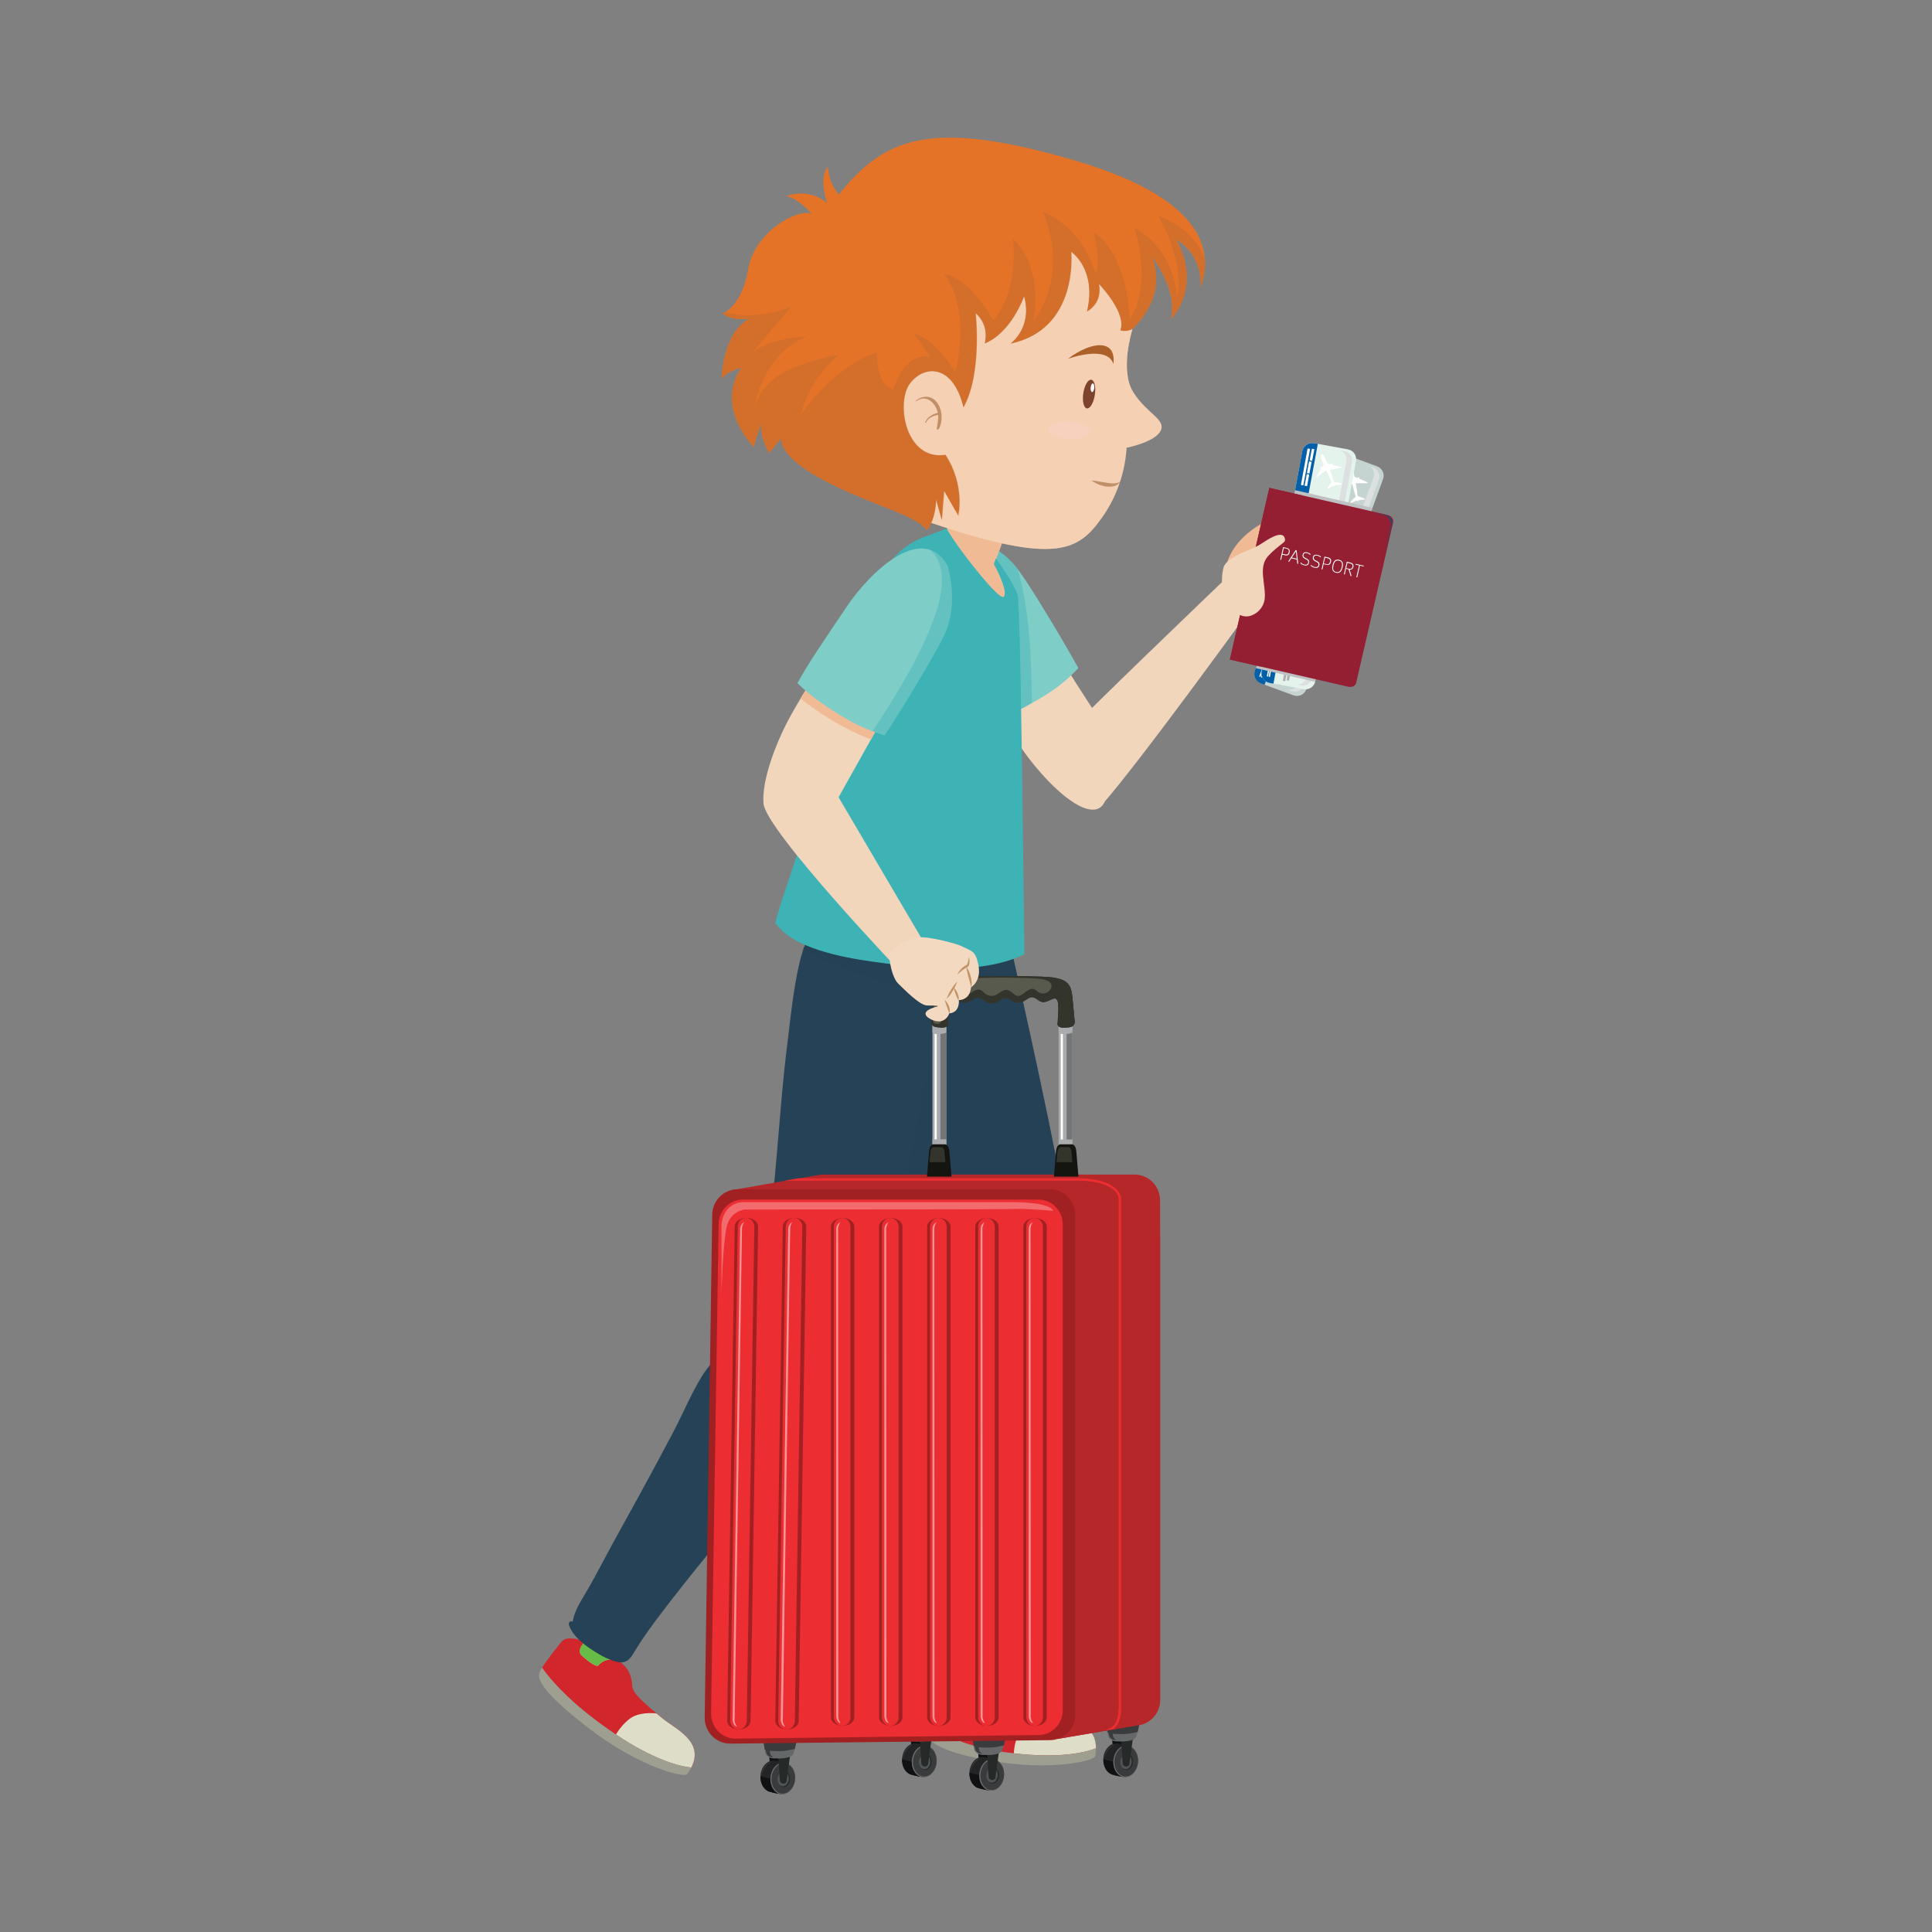 <?xml version="1.0" encoding="utf-8"?>
<!-- Generator: Adobe Illustrator 28.0.0, SVG Export Plug-In . SVG Version: 6.00 Build 0)  -->
<svg version="1.1" id="Layer_1" xmlns="http://www.w3.org/2000/svg" xmlns:xlink="http://www.w3.org/1999/xlink" x="0px" y="0px"
	 viewBox="0 0 200 200" style="enable-background:new 0 0 200 200;" xml:space="preserve">
<rect x="0" y="0" width="200" height="200" fill="#808080" stroke="none"/>
<style type="text/css">
	.st0{fill:#F0BB94;}
	.st1{fill:#F1D6BC;}
	.st2{fill:#66BC46;}
	.st3{fill:#D0262C;}
	.st4{fill:#DEDEC8;}
	.st5{fill:#9E9F91;}
	.st6{fill:#254256;}
	.st7{opacity:0.54;fill:#254256;}
	.st8{fill:#7ECDC7;}
	.st9{opacity:0.42;fill:#3EB3B6;}
	.st10{fill:#E57327;}
	.st11{opacity:0.5;fill:#FCCBA8;}
	.st12{fill:#7D432D;}
	.st13{fill:#FFFFFF;}
	.st14{fill:#AB6129;}
	.st15{fill:#C09068;}
	.st16{opacity:0.5;fill:#F8D3CA;}
	.st17{opacity:0.5;}
	.st18{fill:#C26C2E;}
	.st19{fill:#3EB3B6;}
	.st20{fill:#0F1011;}
	.st21{fill:#222425;}
	.st22{fill:#101112;}
	.st23{fill:#393B3C;}
	.st24{fill:#6A6C6E;}
	.st25{fill:#252928;}
	.st26{fill:#4F5353;}
	.st27{fill:#656869;}
	.st28{fill:#B62729;}
	.st29{fill:#A9ABAE;}
	.st30{fill:#737577;}
	.st31{fill:#33352D;}
	.st32{fill:#595A4E;}
	.st33{fill:#141511;}
	.st34{fill:#A12022;}
	.st35{fill:#EC2D32;}
	.st36{opacity:0.5;fill:#FFFFFF;}
	.st37{opacity:0.3;fill:#FFFFFF;}
	.st38{fill:#F3D9BF;}
	.st39{fill:#C29369;}
	.st40{opacity:0.42;}
	.st41{fill:#C5D4D0;}
	.st42{fill:#035FA7;}
	.st43{fill:#DDE0E0;}
	.st44{fill:#AFAFB1;}
	.st45{fill:#E5F3ED;}
	.st46{fill:#BFC0C1;}
	.st47{fill:#941F32;}
	.st48{fill:#2A4669;}
</style>
<g>
	<path class="st0" d="M126.84,59.36c0,0-0.14-3.04,4.07-5.33l-0.05,5.09L126.84,59.36z"/>
	<g>
		<g>
			<path class="st1" d="M106.65,149.74c-0.63,0.11-1.25,0.22-1.88,0.32c-1.98,0.32-4.01,0.29-5.99,0.54
				c-0.58,2.53-1.4,6.01-1.2,9.52c0.33,5.84,0.91,13.88,0.91,13.88s-0.46,1.29,0.43,1.5c0.89,0.22,1.08,0.73,1.15,0.47
				c0.31-1.21,2.3-1.72,2.3-1.72c0.85-1.8,3.97-21.7,4.2-23.94C106.58,150.11,106.62,149.92,106.65,149.74z"/>
			<path class="st1" d="M106.65,149.74c-0.63,0.11-1.25,0.22-1.88,0.32c-1.98,0.32-4.01,0.29-5.99,0.54
				c-0.58,2.53-1.4,6.01-1.2,9.52c0.33,5.84,0.91,13.88,0.91,13.88s-0.46,1.29,0.43,1.5c0.89,0.22,1.08,0.73,1.15,0.47
				c0.31-1.21,2.3-1.72,2.3-1.72c0.85-1.8,3.97-21.7,4.2-23.94C106.58,150.11,106.62,149.92,106.65,149.74z"/>
			<path class="st2" d="M102.97,171.96c-0.25,1.17-0.46,2-0.61,2.3c0,0-1.99,0.5-2.3,1.72c-0.07,0.26-0.26-0.25-1.15-0.47
				c-0.89-0.22-0.43-1.5-0.43-1.5s-0.07-0.91-0.16-2.33C100.05,172.02,101.86,172.01,102.97,171.96z"/>
			<g>
				<path class="st3" d="M104.16,181.41c-4.85-0.66-6.94-2.18-8.39-2.93c0.09-0.99,0.44-2.77,0.59-3.42
					c0.2-0.81,2.11-1.05,2.11-1.05s-0.46,1.29,0.43,1.5c0.89,0.22,1.08,0.73,1.15,0.47c0.31-1.21,2.3-1.72,2.3-1.72
					s0.78,0.19,1.79,2.01c0.42,0.75,2.32,1.09,4.21,1.53c1.75,0.41,5.08,0.12,5.08,3.19C112.19,181.47,109.39,182.12,104.16,181.41z
					"/>
				<path class="st4" d="M108.37,177.8c-0.23-0.05-0.46-0.11-0.69-0.16c-0.98,0.38-1.85,1.03-2.18,1.7
					c-0.33,0.68-0.51,1.41-0.55,2.16c4.72,0.54,7.31-0.06,8.5-0.52C113.45,177.92,110.12,178.2,108.37,177.8z"/>
				<path class="st5" d="M104.16,181.41c5.23,0.71,8.03,0.06,9.29-0.42c0,0.25-0.02,0.51-0.07,0.81c-0.08,0.48-4.62,1.6-11.09,0.43
					c-6.48-1.17-6.44-2.59-6.53-3.18c-0.02-0.12-0.01-0.32,0.01-0.58C97.22,179.23,99.31,180.75,104.16,181.41z"/>
			</g>
		</g>
		<path class="st6" d="M102.58,90.09c0,0-16.39,8.34-16.4,8.35c-1.28,0.65,2.16,9.31,2.51,10.3c1.63,4.56,3.57,9.01,5.37,13.51
			c0.9,2.25,3.1,9.52,3.93,11.8c0.72,1.96-1.1,8.13-1.24,9.98c-0.16,2.15,0.01,4.35-0.01,6.51c-0.02,2.55-0.08,5.11-0.16,7.66
			c-0.08,2.54-0.17,5.08-0.21,7.62c-0.01,1.19-0.03,2.37-0.11,3.56c-0.07,1.1-0.2,2.29,0.13,3.35c0.01,0.02,0.02,0.04,0.04,0.06
			c-0.26-0.08-0.44,0.25-0.17,0.5c1.03,0.95,2.72,1.14,4.01,1.23c0.57,0.04,0.36,0.39,0.93,0.3c0.43-0.07,1.7-0.55,1.98-0.9
			c0.23-0.28,0.29-0.65,0.32-1.01c0.04-0.52,0.08-1.03,0.13-1.54c0.21-1.83,0.55-3.64,0.88-5.44c0.79-4.3,5.46-26.37,6.22-29.07
			c1.57-5.61-0.6-12.81-1.68-18.33C107.99,113.03,102.98,89.89,102.58,90.09z"/>
		<path class="st7" d="M109.07,118.53c-1.08-5.5-6.1-28.64-6.5-28.44c0,0-16.39,8.34-16.4,8.35c-1.28,0.65,2.16,9.31,2.51,10.3
			c0.62,1.73,1.28,3.44,1.96,5.14c0.25,0.39,0.49,0.77,0.73,1.16c2.98,4.7,5.98,9.43,8.21,14.55c2.27,5.21,3.61,10.75,3.62,16.44
			c0,0.22-2.69-4.97-3.4-7.67c-0.07,2.48-2.14,31.38-2.01,35.75c0.82,0.26,1.72,0.35,2.49,0.41c0.57,0.04,0.36,0.39,0.93,0.3
			c0.43-0.07,1.7-0.55,1.98-0.9c0.23-0.28,0.29-0.65,0.32-1.01c0.04-0.52,0.08-1.03,0.13-1.54c0.21-1.83,0.55-3.64,0.88-5.44
			c0.79-4.3,5.46-26.37,6.22-29.07C112.33,131.25,110.16,124.05,109.07,118.53z"/>
		<path class="st7" d="M97.96,118.81c1.43-3.68,2.89-7.35,4.61-10.91c0.93-1.91,1.93-3.78,3.03-5.6c-1.45-6.5-2.82-12.32-3.02-12.21
			c0,0-16.39,8.34-16.4,8.35c-1.28,0.65,2.16,9.31,2.51,10.3c0.62,1.73,1.28,3.44,1.96,5.14c0.25,0.39,0.49,0.77,0.73,1.16
			c1.68,2.65,3.36,5.31,4.91,8.04C96.86,121.66,97.41,120.24,97.96,118.81z"/>
	</g>
	<path class="st1" d="M109.12,77.36c0.26,2.66,3,5.31,4.93,5.98c4.11-4.65,15.93-21.04,15.93-21.04l-3.03-2.47
		C126.96,59.83,109.08,76.9,109.12,77.36z"/>
	<g>
		<g>
			<path class="st1" d="M114.99,76.29l-5.21-8.06c-3.47-11.37-7.84-7.08-10.09-4.8c-1.66,1.69,4.47,11.8,6.21,14.25
				c1.32,1.88,3.96,4.96,6.16,5.89c0.49,0.21,2.26,0.85,2.49-1.4C115.02,79.76,115.89,78.59,114.99,76.29z"/>
		</g>
		<g>
			<path class="st1" d="M105.35,75.02c2.19-1.19,4.05-2.86,5.84-4.6l-1.42-2.19c-3.47-11.37-7.84-7.08-10.09-4.8
				c-1.33,1.36,2.35,8.13,4.76,12.02C104.75,75.32,105.06,75.18,105.35,75.02z"/>
		</g>
		<g>
			<g>
				<path class="st8" d="M108.22,71.95c-1.76,1.09-3.58,2.09-5.51,2.71c-1.13-1.64-2.68-4.59-4.61-8.18
					c-2.25-4.2-3.97-11.06,1.06-11.23c0,0,3.93,0.65,6.2,3.67c1.18,1.57,4.64,7.3,6.26,10.24
					C110.62,70.22,109.51,71.15,108.22,71.95z"/>
			</g>
		</g>
		<g>
			<g>
				<path class="st9" d="M106.82,72.65c-0.06-4.57-0.2-9.29-1.46-13.72c0,0,0-0.01-0.01-0.01c-2.27-3.02-6.2-3.67-6.2-3.67
					c-5.03,0.17-3.32,7.03-1.06,11.23c1.92,3.59,3.48,6.54,4.61,8.18c1.43-0.46,2.8-1.13,4.12-1.89
					C106.83,72.74,106.83,72.7,106.82,72.65z"/>
				<path class="st8" d="M106.05,59.91c0.05,0.22,0.11,0.44,0.15,0.66c0.85,3.93,1,7.95,1.04,11.96c0.32-0.19,0.65-0.38,0.97-0.58
					c1.3-0.8,2.41-1.74,3.4-2.79C110.25,66.67,107.56,62.19,106.05,59.91z"/>
			</g>
		</g>
	</g>
	<g>
		<g>
			<path class="st1" d="M78.89,152.03c-0.61-0.19-1.22-0.38-1.82-0.57c-1.91-0.61-3.7-1.56-5.58-2.25
				c-1.67,1.98-3.99,4.71-5.41,7.93c-2.36,5.35-5.52,12.77-5.52,12.77s-1,0.93-0.3,1.53c0.69,0.6,1.5,1.18,1.68,0.97
				c0.83-0.94,1.96-0.51,1.96-0.51c1.58-1.21,13.42-17.51,14.65-19.4C78.66,152.33,78.78,152.17,78.89,152.03z"/>
			<path class="st1" d="M78.89,152.03c-0.61-0.19-1.22-0.38-1.82-0.57c-1.91-0.61-3.7-1.56-5.58-2.25
				c-1.67,1.98-3.99,4.71-5.41,7.93c-2.36,5.35-5.52,12.77-5.52,12.77s-1,0.93-0.3,1.53c0.69,0.6,1.5,1.18,1.68,0.97
				c0.83-0.94,1.96-0.51,1.96-0.51c1.58-1.21,13.42-17.51,14.65-19.4C78.66,152.33,78.78,152.17,78.89,152.03z"/>
			<path class="st2" d="M65.49,170.12c-0.76,0.93-1.32,1.57-1.59,1.77c0,0-1.14-0.43-1.96,0.51c-0.18,0.2-0.98-0.37-1.68-0.97
				c-0.69-0.6,0.3-1.53,0.3-1.53s0.35-0.84,0.92-2.15C62.86,168.85,64.48,169.67,65.49,170.12z"/>
			<g>
				<path class="st3" d="M63.1,179.11c-4.02-2.8-6.05-5.13-6.99-6.46c0.53-0.84,1.65-2.27,2.09-2.77c0.55-0.63,2.36,0.03,2.36,0.03
					s-1,0.93-0.3,1.53c0.69,0.6,1.5,1.18,1.68,0.97c0.83-0.94,1.96-0.51,1.96-0.51s1.47,0.55,1.55,2.63
					c0.03,0.86,1.57,2.03,3.05,3.29c1.37,1.16,4.46,2.43,3.07,5.16C70.23,182.83,67.43,182.13,63.1,179.11z"/>
				<path class="st4" d="M68.49,177.82c-0.18-0.15-0.36-0.3-0.54-0.45c-1.05-0.11-2.12,0.07-2.72,0.52
					c-0.6,0.45-1.09,1.03-1.47,1.67c3.96,2.63,6.53,3.28,7.8,3.42C72.96,180.24,69.87,178.98,68.49,177.82z"/>
				<path class="st5" d="M63.1,179.11c4.33,3.01,7.12,3.72,8.46,3.86c-0.11,0.22-0.25,0.45-0.43,0.69
					c-0.29,0.39-4.84-0.68-10.07-4.67c-5.23-3.99-5.41-5.27-5.22-5.84c0.04-0.11,0.14-0.29,0.27-0.51
					C57.06,173.98,59.08,176.32,63.1,179.11z"/>
			</g>
		</g>
		<path class="st6" d="M102.45,97.08c0,0-18.39-0.04-18.4-0.04c-1.43,0-2.32,9.27-2.46,10.31c-0.63,4.81-0.93,9.65-1.38,14.47
			c-0.23,2.42-1.58,9.89-1.88,12.29c-0.25,2.08-4.69,6.74-5.65,8.32c-1.13,1.84-1.97,3.88-2.97,5.79c-1.19,2.26-2.4,4.51-3.63,6.75
			c-1.22,2.23-2.47,4.44-3.66,6.69c-0.56,1.05-1.11,2.09-1.72,3.12c-0.56,0.95-1.22,1.95-1.41,3.05c0,0.02,0,0.04,0,0.07
			c-0.2-0.19-0.5,0.02-0.38,0.37c0.49,1.31,1.9,2.25,3.01,2.92c0.49,0.3,1.01,0.55,1.55,0.73c0.41,0.14,0.9,0.25,1.31,0.07
			c0.33-0.15,0.56-0.45,0.74-0.75c0.27-0.44,0.54-0.88,0.82-1.31c1.02-1.53,2.15-2.99,3.27-4.44c2.67-3.47,16.88-20.98,18.78-23.04
			c3.95-4.28,5.31-11.68,6.86-17.08C96.82,119.96,102.9,97.08,102.45,97.08z"/>
		<path class="st7" d="M102.45,97.08c0,0-18.39-0.04-18.4-0.04c-0.33,0-0.63,0.49-0.9,1.25c2.04,1.23,4.3,2.02,6.55,2.78
			c1.05,0.36,2.09,0.75,3.17,1.03c0.94,0.24,1.9,0.45,2.81,0.82c0.71,0.29,1.45,0.71,1.82,1.41c0.42,0.78,0.27,1.71,0.02,2.52
			c-0.31,1.02-0.83,1.94-1.17,2.95c-0.47,1.38-0.73,2.87-0.98,4.3c-0.26,1.44-0.51,2.87-0.84,4.3c-0.33,1.45-0.69,2.89-1.05,4.33
			c-0.64,2.57-1.25,5.13-2.3,7.57c-1.86,4.34-4.74,8.15-7.96,11.57c-3.14,3.34-6.61,6.34-10.02,9.4c1.51-0.39,2.95-1.07,4.31-1.81
			c1.63-0.89,3.2-1.91,4.6-3.14c0.18-0.15,0.46,0.04,0.33,0.26c-1.05,1.8-2.14,3.57-3.25,5.33c-2.15,3.4-4.41,6.73-6.73,10.01
			c5.07-6.33,14.43-17.82,15.95-19.46c3.95-4.28,5.31-11.68,6.86-17.08C96.82,119.96,102.9,97.08,102.45,97.08z"/>
	</g>
	<path class="st1" d="M98.16,53.95c0.07-0.08,0.43-1.06,0.48-1.15c1.82,0.6,4.34,0.05,5.93,1.2l-1.63,4.3c0,0,1.63,3.55,1.07,4.04
		c-0.56,0.49-6.85-5.19-6.85-5.19S98.39,54.31,98.16,53.95z"/>
	<path class="st0" d="M98.16,53.95c0.07-0.08,0.43-1.06,0.48-1.15c1.82,0.6,4.34,0.05,5.93,1.2l-1.63,4.3c0,0,1.63,3.55,1.07,4.04
		c-0.56,0.49-6.85-5.19-6.85-5.19S98.39,54.31,98.16,53.95z"/>
	<g>
		<g>
			<path class="st10" d="M115.97,34.2c0.71-1.81-2.21-4.8-2.21-4.8s0.5,1.85-1.24,2.86c1.05-4.39-1.63-6.19-1.63-6.19
				s0.84,8-6.28,9.51c2.41-2.05,1.4-4.88,1.4-4.88s-1.32,3.77-4.07,4.86c0.49-2.05-0.94-3.12-0.94-3.12s0.71,6.22-1.26,9.74
				c-1.06-4.43-4-4.46-5.52-2.5c-1.53,1.96-0.5,8.06,3.65,7.41c2.08,3.18,1.33,6.31,1.33,6.31l-1.46-2.57l-0.24,3.04l-0.59-2.13
				c0,0,0.04,1.87-0.94,3.16c-0.49-0.68-1.63-1.26-3.16-1.91c-2.44-1.05-11.82-4.18-11.96-7.61c-1.23,1.52-1.23,1.52-1.23,1.52
				s-1-1.76-0.81-3.06c-0.65,1.65-0.75,2.45-0.75,2.45s-4.12-4.04-1.32-8.22c-1.89,0.52-2.05,1.2-2.05,1.2s0.09-4.82,2.87-6.27
				c-2.1,0.23-2.74-0.55-2.74-0.55s1.97-0.71,2.63-4.57c0.66-3.86,4.99-6.28,6.59-5.77c-1.81-1.87-2.68-1.79-2.68-1.79
				s2.29-1,4.26,0.72c-0.94-3.01,0.1-3.76,0.1-3.76s-0.04,1.46,1.1,2.86c4.68-5.77,9.23-7.94,24.23-3.59
				c15,4.35,14.23,10.43,13.23,13.22c0.19-3.69-2.5-4.94-2.5-4.94s2.74,4.34-0.57,8.25c0.75-3.22-2.01-6.54-2.01-6.54
				s1.96,3.61-1.95,7.5c0,0,0,0.02,0,0.02C116.82,34.26,116.39,34.34,115.97,34.2z"/>
			<path class="st1" d="M94.21,39.68c1.53-1.96,4.46-1.94,5.52,2.5c1.97-3.52,1.26-9.74,1.26-9.74s1.43,1.07,0.94,3.12
				c2.75-1.09,4.07-4.86,4.07-4.86s1.01,2.84-1.4,4.88c7.12-1.5,6.28-9.51,6.28-9.51s2.68,1.8,1.63,6.19
				c1.74-1.01,1.24-2.86,1.24-2.86s2.92,3,2.21,4.8c0.42,0.13,0.85,0.06,1.27-0.13c-0.07,0.23-1.31,4.3,0.07,6.51
				c1.42,2.27,3.44,2.84,2.84,4.02c-0.61,1.18-3.53,1.75-3.53,1.75s-0.02,3.67-2.48,7.15c-2.45,3.47-4.64,5.05-17.72,0.63
				c0.51-1.16,0.49-2.4,0.49-2.4l0.59,2.13l0.24-3.04l1.46,2.57c0,0,0.75-3.12-1.33-6.31C93.72,47.75,92.69,41.65,94.21,39.68z"/>
			<path class="st11" d="M94.21,39.68c1.53-1.96,4.46-1.94,5.52,2.5c1.97-3.52,1.26-9.74,1.26-9.74s1.43,1.07,0.94,3.12
				c2.75-1.09,4.07-4.86,4.07-4.86s1.01,2.84-1.4,4.88c7.12-1.5,6.28-9.51,6.28-9.51s2.68,1.8,1.63,6.19
				c1.74-1.01,1.24-2.86,1.24-2.86s2.92,3,2.21,4.8c0.42,0.13,0.85,0.06,1.27-0.13c-0.07,0.23-1.31,4.3,0.07,6.51
				c1.42,2.27,3.44,2.84,2.84,4.02c-0.61,1.18-3.53,1.75-3.53,1.75s-0.02,3.67-2.48,7.15c-2.45,3.47-4.64,5.05-17.72,0.63
				c0.51-1.16,0.49-2.4,0.49-2.4l0.59,2.13l0.24-3.04l1.46,2.57c0,0,0.75-3.12-1.33-6.31C93.72,47.75,92.69,41.65,94.21,39.68z"/>
		</g>
		<g>
			<path class="st12" d="M112.13,40.81c-0.1,0.82,0.09,1.48,0.43,1.47c0.34-0.01,0.69-0.69,0.79-1.51c0.11-0.82-0.09-1.47-0.42-1.46
				C112.58,39.31,112.23,39.99,112.13,40.81z"/>
			<path class="st13" d="M112.9,40.17c-0.01,0.24,0.06,0.43,0.17,0.42c0.1-0.02,0.2-0.22,0.21-0.47c0.01-0.25-0.06-0.44-0.17-0.43
				C113.01,39.71,112.91,39.92,112.9,40.17z"/>
		</g>
		<path class="st14" d="M110.54,37.15c0,0,4.04-1.5,4.72,0.52C115.57,35.09,113.04,35.27,110.54,37.15z"/>
		<path class="st15" d="M115.93,49.87c0,0-0.04,0.03-0.12,0.07c-0.03,0.02-0.09,0.03-0.14,0.05c-0.05,0.02-0.12,0.02-0.18,0.03
			c-0.13,0.03-0.29,0.01-0.45,0.01c-0.08,0-0.18-0.03-0.26-0.03c-0.09-0.01-0.18-0.02-0.27-0.03c-0.18-0.04-0.36-0.07-0.54-0.09
			c-0.17-0.02-0.34-0.07-0.48-0.09c-0.29-0.04-0.5-0.05-0.5-0.05s0.16,0.12,0.43,0.26c0.13,0.07,0.28,0.16,0.46,0.21
			c0.18,0.06,0.37,0.1,0.57,0.15c0.21,0.01,0.41,0.03,0.6,0.02c0.1-0.02,0.19-0.04,0.28-0.06c0.09-0.01,0.17-0.06,0.24-0.09
			c0.07-0.03,0.13-0.07,0.18-0.12c0.05-0.05,0.09-0.08,0.12-0.12C115.92,49.92,115.93,49.87,115.93,49.87z"/>
		<path class="st16" d="M112.86,44.72c-0.04,0.5-1.03,0.82-2.22,0.72c-1.2-0.1-2.13-0.58-2.09-1.08c0.04-0.5,1.04-0.82,2.23-0.72
			C111.97,43.75,112.9,44.23,112.86,44.72z"/>
		<path class="st15" d="M96.97,41.63c-0.56-0.73-1.51-0.71-2.16-0.15c-0.07,0.06,0.02,0.07,0.06,0.04c0.94-0.7,1.89,0.11,2.16,1.02
			c0.02,0.07,0.03,0.13,0.05,0.2c-0.24,0.05-0.45,0.13-0.66,0.26c-0.14,0.09-0.27,0.18-0.38,0.3c-0.12,0.12-0.17,0.28-0.28,0.41
			c-0.05,0.06,0.05,0.06,0.08,0.03c0.06-0.05,0.07-0.07,0.11-0.14c0.1-0.17,0.24-0.28,0.4-0.38c0.24-0.15,0.49-0.22,0.76-0.27
			c0.04,0.49-0.07,0.97-0.14,1.45c-0.02,0.15,0.21,0.03,0.25-0.04C97.63,43.51,97.55,42.37,96.97,41.63z"/>
		<g class="st17">
			<path class="st18" d="M95.96,54.9c-0.49-0.68-1.63-1.26-3.16-1.91c-2.44-1.05-11.82-4.18-11.96-7.61
				c-1.23,1.52-1.23,1.52-1.23,1.52s-1-1.76-0.81-3.06c-0.65,1.65-0.75,2.45-0.75,2.45s-4.12-4.04-1.32-8.22
				c-1.89,0.52-2.05,1.2-2.05,1.2s0.09-4.82,2.87-6.27c-2.1,0.23-2.74-0.55-2.74-0.55s0.1-0.04,0.26-0.14
				c3.23,0.96,6.92-0.58,6.92-0.58s-1.29,1.41-4.07,4.75c1.95-1.6,5.66-1.63,5.66-1.63s-4.11,1.05-5.51,7.29
				c0.97-2.87,3.31-4.32,8.77-5.43c-3.38,2.96-3.89,6.16-3.89,6.16s3.26-4.93,7.82-6.39c0.03,3.7,1.72,3.82,1.72,3.82
				c1.29-4.12,3.79-3.36,3.79-3.36l-1.65-2.37c0,0,1.81,0.06,4.27,3.93c1.21-5.01,0.06-8.69-1.19-10.14c2.83,0.46,5.11,4.8,5.11,4.8
				c2.77-3.22,2.02-8.46,2.02-8.46s3.14,2.41,2.16,8.48c3.85-5.16,0.96-11.24,0.96-11.24s3.75,1.14,5.48,6.34
				c0.6-1.27-0.26-4.29-0.26-4.29s3.46,1.89,3.75,9.1c2.48-3.87,0.49-9.49,0.49-9.49s3.88,1.63,4.43,7.11
				c0.58-2.03-0.48-6.21-2.07-8.45c2.94,1.15,4.33,2.88,4.95,4.54c0.09,1.17-0.17,2.19-0.44,2.96c0.19-3.69-2.5-4.94-2.5-4.94
				s2.74,4.34-0.57,8.25c0.75-3.22-2.01-6.54-2.01-6.54s1.96,3.61-1.95,7.5c0,0,0,0.02,0,0.02c-0.42,0.19-0.85,0.26-1.27,0.13
				c0.71-1.81-2.21-4.8-2.21-4.8s0.5,1.85-1.24,2.86c1.05-4.39-1.63-6.19-1.63-6.19s0.84,8-6.28,9.51c2.41-2.05,1.4-4.88,1.4-4.88
				s-1.32,3.77-4.07,4.86c0.49-2.05-0.94-3.12-0.94-3.12s0.71,6.22-1.26,9.74c-1.06-4.43-4-4.46-5.52-2.5
				c-1.53,1.96-0.5,8.06,3.65,7.41c2.08,3.18,1.33,6.31,1.33,6.31l-1.46-2.57l-0.24,3.04l-0.59-2.13
				C96.9,51.74,96.93,53.62,95.96,54.9z"/>
		</g>
	</g>
	<path class="st19" d="M84.72,98.34c1.86,0.61,3.81,0.96,5.75,1.23c1.69,0.23,3.39,0.46,5.09,0.6c2.15,0.17,4.35,0.15,6.48-0.19
		c1.36-0.22,2.75-0.57,4-1.2c-0.06-5.76-0.38-36.08-0.7-37.17c-0.36-1.21-2.24-3.8-2.24-3.8l-0.21,0.59c0,0,1.56,2.75,1.02,3.38
		c-0.5,0.58-5.8-6.43-5.9-7.1c-3.97,1.93-7.93-0.13-13.68,25.84c-0.39,4.99-2.96,10.79-4.08,15.01
		C81.29,96.99,83.08,97.8,84.72,98.34z"/>
	<path class="st9" d="M92.93,92.56c-0.75-1.51-1.49-3.03-2.21-4.56c-0.3-0.63-0.57-1.27-0.94-1.86c-0.33-0.54-0.69-1.07-0.96-1.65
		c-0.24-0.51-0.36-1.04-0.24-1.61c0.14-0.61,0.53-1.12,0.92-1.59c0.95-1.14,1.77-2.35,2.52-3.63c1.58-2.7,2.86-5.56,4.21-8.38
		c0.68-1.4,1.42-2.76,2.12-4.15c0.72-1.44,1.37-2.96,1.51-4.57c0.01-0.18,0.22-0.28,0.36-0.15c1.19,1.11,1.99,2.56,2.58,4.06
		c0.62,1.59,1.22,3.2,1.9,4.77c0.37,0.86,0.69,1.75,0.98,2.65c-0.1-5.58-0.22-9.88-0.34-10.28c-0.36-1.21-2.24-3.8-2.24-3.8
		l-0.21,0.59c0,0,1.56,2.75,1.02,3.38c-0.5,0.58-5.8-6.43-5.9-7.1c-3.97,1.93-7.93-0.13-13.68,25.84c-0.23,2.86-1.16,5.98-2.13,8.92
		c0.41,0.54,0.83,1.07,1.25,1.6c2.42,3.01,5.01,5.89,7.74,8.62c1.45,0.2,2.91,0.38,4.37,0.5c0.52,0.04,1.04,0.07,1.57,0.09
		C95.61,97.76,94.24,95.18,92.93,92.56z"/>
	<g>
		<g>
			<g>
				<g>
					<path class="st20" d="M115.08,179.33c0.01,0.03,0.23,3.22,0.23,3.22s0.08,0.22,0.4,0.24c0,0,0.22-0.05,0.28-0.23l0.46-3.36
						L115.08,179.33z"/>
					<path class="st21" d="M116.77,182.23c0.03-0.36-0.03-0.7-0.16-0.99l0.26-0.51c0,0-0.58-0.17-1.06-0.23c0,0-0.2-0.02-0.2-0.02
						c-0.69-0.05-1.31,0.63-1.39,1.52c-0.07,0.79,0.32,1.49,0.89,1.69h0c0,0,0.61,0.19,1.21,0.25l0.08-0.72
						C116.6,182.97,116.74,182.62,116.77,182.23z"/>
					<path class="st22" d="M114.23,182.09c-0.04,0.76,0.34,1.42,0.89,1.61h0c0,0,0.61,0.19,1.21,0.25l0.08-0.72
						c0.16-0.21,0.28-0.47,0.34-0.75C115.88,182.4,115.01,182.41,114.23,182.09z"/>
					<path class="st23" d="M117.8,182.44c-0.08,0.9-0.71,1.58-1.41,1.52c-0.7-0.06-1.21-0.84-1.13-1.74
						c0.08-0.9,0.71-1.58,1.42-1.52C117.37,180.76,117.88,181.54,117.8,182.44z"/>
					<path class="st24" d="M117.8,182.44c-0.08,0.9-0.71,1.58-1.41,1.52c-0.7-0.06-1.21-0.84-1.13-1.74
						c0.08-0.9,0.71-1.58,1.42-1.52C117.37,180.76,117.88,181.54,117.8,182.44z"/>
					<path class="st23" d="M117.8,182.44c-0.08,0.86-0.68,1.51-1.35,1.46c-0.67-0.06-1.16-0.81-1.08-1.67
						c0.08-0.86,0.68-1.52,1.35-1.46C117.39,180.83,117.87,181.58,117.8,182.44z"/>
					<path class="st25" d="M117.29,182.45c-0.04,0.47-0.37,0.82-0.73,0.79c-0.37-0.03-0.63-0.44-0.59-0.91
						c0.04-0.47,0.37-0.82,0.73-0.79C117.07,181.57,117.33,181.98,117.29,182.45z"/>
					<path class="st26" d="M117.15,182.44c-0.04,0.42-0.33,0.74-0.66,0.71c-0.33-0.03-0.56-0.39-0.52-0.81
						c0.04-0.42,0.33-0.74,0.66-0.71C116.95,181.65,117.19,182.02,117.15,182.44z"/>
					<path class="st25" d="M116,179.42c0.01,0.03,0.23,3.22,0.23,3.22s0.08,0.22,0.4,0.24c0,0,0.22-0.05,0.28-0.23l0.46-3.36
						L116,179.42z"/>
				</g>
				<g>
					<path class="st27" d="M114.43,177.9l0.27,1.77c0,0,0.16,0.65,1.05,0.6c0,0,1.66,0.11,1.87-0.5c0.23-0.65,0.42-1.85,0.42-1.85
						L114.43,177.9z"/>
					<path class="st23" d="M116.32,179.51c0.52-0.01,0.95-0.13,1.45-0.22c0.16-0.63,0.28-1.36,0.28-1.36l-3.62-0.02l0.22,1.44
						C115.12,179.53,115.86,179.51,116.32,179.51z"/>
				</g>
				<path class="st23" d="M115.41,180.57c0,0-1.02,0.18-1.11,1.59C114.3,182.16,114.45,181.03,115.41,180.57z"/>
				<path class="st23" d="M114.67,178.93l0.16,0.77c0,0,0.12,0.43,0.73,0.44c0,0-0.29-0.14-0.34-0.43c-0.05-0.3-0.04-0.74-0.04-0.74
					L114.67,178.93z"/>
			</g>
			<g>
				<g>
					<path class="st20" d="M94.23,179.33c0.01,0.03,0.23,3.22,0.23,3.22s0.08,0.22,0.4,0.24c0,0,0.22-0.05,0.28-0.23l0.46-3.36
						L94.23,179.33z"/>
					<path class="st21" d="M95.93,182.23c0.03-0.36-0.03-0.7-0.16-0.99l0.26-0.51c0,0-0.58-0.17-1.05-0.23c0,0-0.2-0.02-0.2-0.02
						c-0.69-0.05-1.31,0.63-1.39,1.52c-0.07,0.79,0.31,1.49,0.89,1.69l0,0c0,0,0.61,0.19,1.21,0.25l0.08-0.72
						C95.76,182.97,95.9,182.62,95.93,182.23z"/>
					<path class="st22" d="M93.38,182.09c-0.04,0.76,0.34,1.42,0.89,1.61l0,0c0,0,0.61,0.19,1.21,0.25l0.08-0.72
						c0.16-0.21,0.27-0.47,0.33-0.75C95.04,182.4,94.16,182.41,93.38,182.09z"/>
					<path class="st23" d="M96.95,182.44c-0.08,0.9-0.71,1.58-1.42,1.52c-0.7-0.06-1.21-0.84-1.13-1.74
						c0.08-0.9,0.71-1.58,1.42-1.52C96.53,180.76,97.03,181.54,96.95,182.44z"/>
					<path class="st24" d="M96.95,182.44c-0.08,0.9-0.71,1.58-1.42,1.52c-0.7-0.06-1.21-0.84-1.13-1.74
						c0.08-0.9,0.71-1.58,1.42-1.52C96.53,180.76,97.03,181.54,96.95,182.44z"/>
					<path class="st23" d="M96.95,182.44c-0.08,0.86-0.68,1.51-1.35,1.46c-0.67-0.06-1.16-0.81-1.08-1.67
						c0.08-0.86,0.68-1.52,1.35-1.46C96.55,180.83,97.03,181.58,96.95,182.44z"/>
					<path class="st25" d="M96.44,182.45c-0.04,0.47-0.37,0.82-0.73,0.79c-0.36-0.03-0.63-0.44-0.59-0.91
						c0.04-0.47,0.37-0.82,0.73-0.79C96.22,181.57,96.49,181.98,96.44,182.45z"/>
					<path class="st26" d="M96.31,182.44c-0.04,0.42-0.33,0.74-0.66,0.71c-0.33-0.03-0.56-0.39-0.53-0.81
						c0.04-0.42,0.33-0.74,0.66-0.71C96.11,181.65,96.34,182.02,96.31,182.44z"/>
					<path class="st25" d="M95.16,179.42c0.01,0.03,0.23,3.22,0.23,3.22s0.08,0.22,0.4,0.24c0,0,0.22-0.05,0.28-0.23l0.46-3.36
						L95.16,179.42z"/>
				</g>
				<g>
					<path class="st27" d="M93.59,177.9l0.27,1.77c0,0,0.15,0.65,1.05,0.6c0,0,1.66,0.11,1.87-0.5c0.23-0.65,0.42-1.85,0.42-1.85
						L93.59,177.9z"/>
					<path class="st23" d="M95.48,179.51c0.52-0.01,0.95-0.13,1.45-0.22c0.16-0.63,0.28-1.36,0.28-1.36l-3.62-0.02l0.22,1.44
						C94.28,179.53,95.01,179.51,95.48,179.51z"/>
				</g>
				<path class="st23" d="M94.56,180.57c0,0-1.02,0.18-1.11,1.59C93.46,182.16,93.61,181.03,94.56,180.57z"/>
				<path class="st23" d="M93.82,178.93l0.16,0.77c0,0,0.12,0.43,0.73,0.44c0,0-0.29-0.14-0.34-0.43c-0.05-0.3-0.05-0.74-0.05-0.74
					L93.82,178.93z"/>
			</g>
		</g>
		<path class="st28" d="M117.45,121.59H85.17c-0.2,0-0.4,0.02-0.59,0.07l0,0l-8.69,1.52l-0.2,0.71l6.83,11.31l26.22,43.42l0.7,1.16
			l0.04,0.23l8.25-1.4c1.33-0.14,2.36-1.27,2.36-2.64v-51.7C120.09,122.78,118.91,121.59,117.45,121.59z"/>
		<g>
			<path class="st28" d="M119.78,168.56c0.03,1.4-0.51,1.37-0.51,1.37l-1.34,0.06c-1.02-0.06-1.08-0.83-1.08-0.83l-0.89-38.61
				c0,0-0.57,41.28-0.57,43.32c0,2.04-0.95,2.1-0.95,2.1l-1.27,0.26c-1.21,0.06-1.08-1.46-1.08-1.46l-0.76-44.65
				c0,0-14.31,14.14-19.98,19.69l17.4,28.81l0.7,1.16l0.04,0.23l8.25-1.4c1.33-0.14,2.36-1.27,2.36-2.64v-49.81
				C120.04,132.48,119.76,167.29,119.78,168.56z"/>
		</g>
		<g>
			<g>
				<g>
					<rect x="96.53" y="105.85" class="st29" width="1.43" height="15.71"/>
					<rect x="97.35" y="105.85" class="st30" width="0.6" height="15.71"/>
					<rect x="96.75" y="105.85" class="st13" width="0.22" height="15.71"/>
					<path class="st29" d="M97.96,106.91v-1.06h-1.43v1.04C96.8,107.15,97.44,107.07,97.96,106.91z"/>
					<rect x="96.53" y="117.94" class="st29" width="1.43" height="3.63"/>
				</g>
				<g>
					<rect x="109.59" y="105.85" class="st29" width="1.43" height="15.71"/>
					<rect x="110.41" y="105.85" class="st30" width="0.6" height="15.71"/>
					<rect x="109.81" y="105.85" class="st13" width="0.22" height="15.71"/>
					<path class="st29" d="M111.02,106.91v-1.06h-1.43v1.04C109.86,107.15,110.5,107.07,111.02,106.91z"/>
					<rect x="109.59" y="117.96" class="st29" width="1.43" height="3.6"/>
				</g>
				<path class="st31" d="M111.02,103.31c-0.09-0.9-0.21-1.77-1.6-2.04c0,0,0,0,0,0c-0.21-0.06-0.46-0.1-0.74-0.12
					c-2.08-0.17-8.67-0.14-10.26,0.08c-1.59,0.23-1.71,1.14-1.81,2.08c-0.05,0.5-0.15,1.59-0.22,2.5c0.01,0.08,0.04,0.16,0.07,0.23
					c0.14,0.25,0.39,0.29,0.65,0.31c0.26,0.02,0.64,0.07,0.88-0.08c0.09-0.06,0.14-0.14,0.17-0.23c-0.03-0.91-0.18-2.32,0.06-2.56
					c0.61-0.6,0.86,0.31,1.64,0.31c0.78,0,0.95-0.85,1.76-0.37c0.81,0.49,1.17,0.63,1.81,0.17c0.96-0.69,1.27,0.18,1.88,0.2
					c1.08,0.03,1.12-1.05,2.13-0.28c0.77,0.59,1.26-0.18,1.83-0.15c0.05,0.03,0.1,0.07,0.15,0.12c0.25,0.24,0.09,1.65,0.06,2.56
					c0.03,0.09,0.08,0.17,0.17,0.23c0.24,0.15,0.61,0.09,0.88,0.08c0.27-0.02,0.52-0.06,0.66-0.31c0.04-0.07,0.06-0.15,0.07-0.23
					C111.17,104.9,111.07,103.81,111.02,103.31z"/>
				<path class="st31" d="M111.02,103.31c-0.09-0.9-0.21-1.77-1.6-2.04c0,0,0,0,0,0c-0.21-0.06-0.46-0.1-0.74-0.12
					c-2.08-0.17-8.67-0.14-10.26,0.08c-1.59,0.23-1.71,1.14-1.81,2.08c-0.05,0.5-0.15,1.59-0.22,2.5c0.01,0.08,0.04,0.16,0.07,0.23
					c0.14,0.25,0.39,0.29,0.65,0.31c0.26,0.02,0.64,0.07,0.88-0.08c0.09-0.06,0.14-0.14,0.17-0.23c-0.03-0.91-0.18-2.32,0.06-2.56
					c0.61-0.6,0.86,0.31,1.64,0.31c0.78,0,0.95-0.85,1.76-0.37c0.81,0.49,1.17,0.63,1.81,0.17c0.96-0.69,1.27,0.18,1.88,0.2
					c1.08,0.03,1.12-1.05,2.13-0.28c0.77,0.59,1.26-0.18,1.83-0.15c0.05,0.03,0.1,0.07,0.15,0.12c0.25,0.24,0.09,1.65,0.06,2.56
					c0.03,0.09,0.08,0.17,0.17,0.23c0.24,0.15,0.61,0.09,0.88,0.08c0.27-0.02,0.52-0.06,0.66-0.31c0.04-0.07,0.06-0.15,0.07-0.23
					C111.17,104.9,111.07,103.81,111.02,103.31z"/>
				<path class="st31" d="M111.02,103.31c-0.09-0.82-0.19-1.62-1.29-1.96c0.11,0.11,0.21,0.21,0.27,0.28
					c0.55,0.61,0.53,1.51,0.62,2.29c0.06,0.54,0.28,1.89-0.46,2.13c-0.27,0.08-0.51,0-0.69-0.17c0,0.06-0.01,0.12-0.01,0.18
					c0.03,0.09,0.08,0.17,0.17,0.23c0.24,0.15,0.61,0.09,0.88,0.08c0.27-0.02,0.52-0.06,0.66-0.31c0.04-0.07,0.06-0.15,0.07-0.23
					C111.17,104.9,111.07,103.81,111.02,103.31z"/>
				<path class="st31" d="M98.65,103.01c-0.4-0.07-0.7,0.09-0.82,0.48c-0.19,0.61-0.07,1.26-0.09,1.89
					c-0.01,0.31-0.16,0.77-0.44,0.97c0.24,0.02,0.51,0.03,0.69-0.09c0.09-0.06,0.14-0.14,0.17-0.23c-0.03-0.91-0.18-2.32,0.06-2.56
					c0.53-0.52,0.78,0.1,1.35,0.27C99.31,103.45,99.04,103.08,98.65,103.01z"/>
				<path class="st31" d="M102.38,103.71c-0.33-0.23-0.69-0.74-1.16-0.61c-0.16,0.05-0.31,0.17-0.46,0.3
					c0.23-0.14,0.47-0.21,0.86,0.02c0.68,0.41,1.04,0.57,1.51,0.35C102.88,103.85,102.62,103.88,102.38,103.71z"/>
				<path class="st31" d="M105.24,103.54c-0.31-0.08-0.65-0.26-0.96-0.19c0.38,0.09,0.64,0.43,1.03,0.44
					c0.77,0.02,1.01-0.53,1.46-0.56C106.27,103.02,105.8,103.69,105.24,103.54z"/>
				<path class="st31" d="M109.54,104.35c0.02-0.06,0.03-0.12,0.04-0.18c0.06-0.27,0.15-0.71-0.04-0.96
					c-0.35-0.45-0.93,0.22-1.25,0.35c-0.25,0.11-0.49,0.1-0.73,0.04c0.69,0.4,1.16-0.27,1.68-0.24c0.05,0.03,0.1,0.07,0.15,0.12
					C109.51,103.58,109.55,103.92,109.54,104.35z"/>
				<path class="st32" d="M97.7,101.63c0,0-0.76,0.32-0.89,1.18l-0.24,2.51c0,0-0.06,0.54,0.19,0.62c0,0,0.62,0.22,0.68-0.29
					c0.06-0.51-0.06-2.51,0.32-2.86c0.38-0.35,0.81-0.33,1.11-0.11c0.3,0.22,0.78,0.75,1.46,0.22c0.68-0.52,1.08-0.62,1.45-0.22
					c0.37,0.4,0.94,0.6,1.54,0.19c0.6-0.41,0.87-0.59,1.42-0.14c0.54,0.44,0.67,0.54,1.29,0.06c0.62-0.48,0.89-0.57,1.32-0.19
					c0.43,0.38,1.13,0.33,1.43-0.27c0.3-0.6-0.37-0.91-1.11-1C106.93,101.24,100.5,100.98,97.7,101.63z"/>
			</g>
			<g>
				<path class="st33" d="M98.5,121.8l-0.22-2.61c0,0-0.03-0.64-0.41-0.73h-0.32h-0.64h-0.32c-0.38,0.1-0.41,0.73-0.41,0.73
					l-0.22,2.61H98.5z"/>
				<path class="st31" d="M97.86,120.31l-0.09-1.05c0,0-0.02-0.45-0.29-0.51h-0.88c-0.26,0.07-0.29,0.51-0.29,0.51l-0.09,1.05H97.86
					z"/>
			</g>
			<g>
				<path class="st33" d="M111.64,121.8l-0.22-2.61c0,0-0.03-0.64-0.41-0.73h-0.32h-0.64h-0.32c-0.38,0.1-0.41,0.73-0.41,0.73
					l-0.22,2.61H111.64z"/>
				<path class="st31" d="M111.01,120.31l-0.09-1.05c0,0-0.02-0.45-0.29-0.51h-0.88c-0.26,0.07-0.29,0.51-0.29,0.51l-0.09,1.05
					H111.01z"/>
			</g>
		</g>
		<g>
			<g>
				<g>
					<path class="st20" d="M101.21,180.73c0.01,0.03,0.23,3.22,0.23,3.22s0.08,0.22,0.4,0.24c0,0,0.22-0.05,0.28-0.23l0.46-3.36
						L101.21,180.73z"/>
					<path class="st21" d="M102.91,183.63c0.03-0.36-0.03-0.7-0.16-0.99l0.26-0.51c0,0-0.58-0.17-1.06-0.23c0,0-0.2-0.02-0.2-0.02
						c-0.69-0.04-1.31,0.63-1.39,1.52c-0.07,0.79,0.32,1.49,0.89,1.69v0c0,0,0.61,0.19,1.21,0.25l0.08-0.72
						C102.74,184.37,102.87,184.02,102.91,183.63z"/>
					<path class="st22" d="M100.36,183.49c-0.04,0.76,0.34,1.42,0.89,1.61v0c0,0,0.61,0.19,1.21,0.25l0.08-0.72
						c0.16-0.21,0.27-0.47,0.33-0.76C102.02,183.8,101.14,183.81,100.36,183.49z"/>
					<path class="st23" d="M103.93,183.84c-0.08,0.9-0.71,1.58-1.42,1.52c-0.7-0.06-1.21-0.84-1.13-1.74
						c0.08-0.9,0.71-1.58,1.42-1.52C103.5,182.16,104.01,182.94,103.93,183.84z"/>
					<path class="st24" d="M103.93,183.84c-0.08,0.9-0.71,1.58-1.42,1.52c-0.7-0.06-1.21-0.84-1.13-1.74
						c0.08-0.9,0.71-1.58,1.42-1.52C103.5,182.16,104.01,182.94,103.93,183.84z"/>
					<path class="st23" d="M103.93,183.84c-0.08,0.86-0.68,1.51-1.35,1.46c-0.67-0.06-1.16-0.81-1.08-1.67
						c0.08-0.86,0.68-1.51,1.35-1.46C103.52,182.23,104.01,182.98,103.93,183.84z"/>
					<path class="st25" d="M103.42,183.85c-0.04,0.47-0.37,0.82-0.73,0.79c-0.36-0.03-0.63-0.44-0.59-0.9
						c0.04-0.47,0.37-0.82,0.73-0.79C103.2,182.97,103.46,183.38,103.42,183.85z"/>
					<path class="st26" d="M103.28,183.83c-0.04,0.42-0.33,0.74-0.66,0.71c-0.33-0.03-0.56-0.39-0.52-0.81
						c0.04-0.42,0.33-0.74,0.66-0.71C103.08,183.05,103.32,183.42,103.28,183.83z"/>
					<path class="st25" d="M102.13,180.82c0.01,0.03,0.23,3.22,0.23,3.22s0.08,0.22,0.4,0.24c0,0,0.22-0.05,0.28-0.23l0.46-3.36
						L102.13,180.82z"/>
				</g>
				<g>
					<path class="st27" d="M100.57,179.3l0.27,1.77c0,0,0.15,0.65,1.05,0.6c0,0,1.66,0.12,1.87-0.5c0.23-0.65,0.42-1.85,0.42-1.85
						L100.57,179.3z"/>
					<path class="st23" d="M102.46,180.91c0.52-0.01,0.95-0.13,1.45-0.22c0.16-0.63,0.28-1.37,0.28-1.37l-3.62-0.02l0.22,1.44
						C101.26,180.93,101.99,180.91,102.46,180.91z"/>
				</g>
				<path class="st23" d="M101.54,181.97c0,0-1.02,0.18-1.1,1.59C100.44,183.56,100.59,182.43,101.54,181.97z"/>
				<path class="st23" d="M100.8,180.33l0.16,0.77c0,0,0.12,0.43,0.73,0.45c0,0-0.29-0.14-0.34-0.43c-0.05-0.3-0.04-0.74-0.04-0.74
					L100.8,180.33z"/>
			</g>
			<g>
				<g>
					<path class="st20" d="M79.58,181.09c0.01,0.03,0.23,3.22,0.23,3.22s0.08,0.22,0.4,0.24c0,0,0.22-0.05,0.28-0.23l0.46-3.36
						L79.58,181.09z"/>
					<path class="st21" d="M81.28,184c0.03-0.36-0.03-0.7-0.16-0.99l0.26-0.51c0,0-0.58-0.17-1.06-0.23c0,0-0.2-0.02-0.2-0.02
						c-0.69-0.04-1.31,0.63-1.39,1.52c-0.07,0.79,0.32,1.49,0.89,1.69l0,0c0,0,0.61,0.19,1.21,0.25l0.08-0.72
						C81.11,184.74,81.25,184.39,81.28,184z"/>
					<path class="st22" d="M78.73,183.86c-0.04,0.76,0.34,1.42,0.89,1.61l0,0c0,0,0.61,0.19,1.21,0.25l0.08-0.72
						c0.16-0.21,0.27-0.47,0.34-0.76C80.39,184.17,79.51,184.18,78.73,183.86z"/>
					<path class="st23" d="M82.3,184.21c-0.08,0.9-0.71,1.58-1.41,1.52c-0.7-0.06-1.21-0.84-1.13-1.74c0.08-0.9,0.71-1.58,1.42-1.52
						C81.88,182.53,82.38,183.31,82.3,184.21z"/>
					<path class="st24" d="M82.3,184.21c-0.08,0.9-0.71,1.58-1.41,1.52c-0.7-0.06-1.21-0.84-1.13-1.74c0.08-0.9,0.71-1.58,1.42-1.52
						C81.88,182.53,82.38,183.31,82.3,184.21z"/>
					<path class="st23" d="M82.3,184.21c-0.08,0.86-0.68,1.51-1.35,1.46c-0.67-0.06-1.16-0.81-1.08-1.67
						c0.08-0.86,0.68-1.51,1.35-1.46C81.89,182.6,82.38,183.35,82.3,184.21z"/>
					<path class="st25" d="M81.79,184.21c-0.04,0.47-0.37,0.82-0.73,0.79c-0.36-0.03-0.63-0.44-0.59-0.9
						c0.04-0.47,0.37-0.82,0.73-0.79C81.57,183.34,81.83,183.75,81.79,184.21z"/>
					<path class="st26" d="M81.66,184.2c-0.04,0.42-0.33,0.74-0.66,0.71c-0.33-0.03-0.56-0.39-0.52-0.81
						c0.04-0.42,0.33-0.74,0.66-0.71C81.46,183.42,81.69,183.78,81.66,184.2z"/>
					<path class="st25" d="M80.51,181.19c0.01,0.03,0.23,3.22,0.23,3.22s0.08,0.22,0.4,0.24c0,0,0.22-0.05,0.28-0.23l0.46-3.36
						L80.51,181.19z"/>
				</g>
				<g>
					<path class="st27" d="M78.94,179.66l0.27,1.77c0,0,0.15,0.65,1.05,0.6c0,0,1.66,0.12,1.88-0.5c0.23-0.65,0.42-1.85,0.42-1.85
						L78.94,179.66z"/>
					<path class="st23" d="M80.83,181.27c0.52-0.01,0.95-0.13,1.45-0.22c0.16-0.63,0.28-1.37,0.28-1.37l-3.62-0.02l0.22,1.44
						C79.63,181.29,80.36,181.28,80.83,181.27z"/>
				</g>
				<path class="st23" d="M79.91,182.34c0,0-1.02,0.18-1.11,1.59C78.81,183.93,78.96,182.8,79.91,182.34z"/>
				<path class="st23" d="M79.17,180.7l0.16,0.77c0,0,0.12,0.44,0.73,0.45c0,0-0.29-0.14-0.34-0.43c-0.05-0.3-0.04-0.74-0.04-0.74
					L79.17,180.7z"/>
			</g>
		</g>
		<g>
			<g>
				<path class="st34" d="M111.32,177.48c0,1.47-1.18,2.66-2.65,2.66L75.6,180.5c-1.46,0-2.65-1.19-2.65-2.66l0.78-52.07
					c0-1.47,1.18-2.66,2.65-2.66h32.28c1.46,0,2.65,1.19,2.65,2.66V177.48z"/>
				<path class="st35" d="M110.02,177.02c0,1.43-1.12,2.59-2.51,2.59l-31.39,0.37c-1.39,0-2.51-1.16-2.51-2.59l0.78-50.62
					c0-1.43,1.12-2.59,2.51-2.59h30.61c1.39,0,2.51,1.16,2.51,2.59V177.02z"/>
				<g>
					<g>
						<g>
							<g>
								<path class="st34" d="M77.7,178.14c0,0.49-0.54,0.89-1.21,0.89l0,0c-0.67,0-1.21-0.4-1.21-0.89l0.78-51.18
									c0-0.49,0.54-0.88,1.21-0.88l0,0c0.67,0,1.21,0.4,1.21,0.88L77.7,178.14z"/>
								<path class="st35" d="M77.31,178.14c0,0.49-0.39,0.89-0.86,0.89l0,0c-0.47,0-0.86-0.4-0.86-0.89l0.78-51.18
									c0-0.49,0.38-0.88,0.86-0.88l0,0c0.47,0,0.86,0.4,0.86,0.88L77.31,178.14z"/>
							</g>
							<path class="st36" d="M77.07,126.52c0,0-0.42,0.13-0.45,0.66l-0.78,50.83c0,0,0.03,0.69,0.46,0.73c0,0-0.31-0.35-0.25-0.85
								l0.76-50.75C76.81,127.14,76.88,126.64,77.07,126.52z"/>
						</g>
					</g>
					<g>
						<g>
							<g>
								<path class="st34" d="M82.68,178.14c0,0.49-0.54,0.89-1.21,0.89l0,0c-0.67,0-1.21-0.4-1.21-0.89l0.78-51.18
									c0-0.49,0.54-0.88,1.21-0.88l0,0c0.67,0,1.21,0.4,1.21,0.88L82.68,178.14z"/>
								<path class="st35" d="M82.28,178.14c0,0.49-0.38,0.89-0.86,0.89l0,0c-0.47,0-0.86-0.4-0.86-0.89l0.78-51.18
									c0-0.49,0.38-0.88,0.86-0.88l0,0c0.47,0,0.86,0.4,0.86,0.88L82.28,178.14z"/>
							</g>
							<path class="st36" d="M82.05,126.52c0,0-0.42,0.13-0.45,0.66l-0.78,50.83c0,0,0.03,0.69,0.46,0.73c0,0-0.31-0.35-0.24-0.85
								l0.76-50.75C81.79,127.14,81.86,126.64,82.05,126.52z"/>
						</g>
					</g>
					<g>
						<g>
							<g>
								<path class="st34" d="M88.44,177.78c0,0.49-0.54,0.88-1.21,0.88l0,0c-0.67,0-1.21-0.4-1.21-0.88v-50.81
									c0-0.49,0.54-0.88,1.21-0.88l0,0c0.67,0,1.21,0.4,1.21,0.88V177.78z"/>
								<path class="st35" d="M88.04,177.78c0,0.49-0.38,0.88-0.86,0.88l0,0c-0.47,0-0.86-0.4-0.86-0.88v-50.81
									c0-0.49,0.38-0.88,0.86-0.88l0,0c0.47,0,0.86,0.4,0.86,0.88V177.78z"/>
							</g>
							<path class="st36" d="M87.02,126.52c0,0-0.42,0.13-0.45,0.66v50.46c0,0,0.03,0.69,0.46,0.73c0,0-0.31-0.35-0.25-0.85
								l-0.02-50.38C86.77,127.14,86.84,126.64,87.02,126.52z"/>
						</g>
					</g>
					<g>
						<g>
							<g>
								<path class="st34" d="M93.42,177.78c0,0.49-0.54,0.88-1.21,0.88l0,0c-0.67,0-1.21-0.4-1.21-0.88v-50.81
									c0-0.49,0.54-0.88,1.21-0.88l0,0c0.67,0,1.21,0.4,1.21,0.88V177.78z"/>
								<path class="st35" d="M93.02,177.78c0,0.49-0.38,0.88-0.86,0.88l0,0c-0.47,0-0.86-0.4-0.86-0.88v-50.81
									c0-0.49,0.38-0.88,0.86-0.88l0,0c0.47,0,0.86,0.4,0.86,0.88V177.78z"/>
							</g>
							<path class="st36" d="M92,126.52c0,0-0.42,0.13-0.45,0.66v50.46c0,0,0.03,0.69,0.46,0.73c0,0-0.31-0.35-0.25-0.85
								l-0.02-50.38C91.75,127.14,91.82,126.64,92,126.52z"/>
						</g>
					</g>
					<g>
						<g>
							<g>
								<path class="st34" d="M98.4,177.78c0,0.49-0.54,0.88-1.21,0.88l0,0c-0.67,0-1.21-0.4-1.21-0.88v-50.81
									c0-0.49,0.54-0.88,1.21-0.88l0,0c0.67,0,1.21,0.4,1.21,0.88V177.78z"/>
								<path class="st35" d="M98,177.78c0,0.49-0.38,0.88-0.86,0.88l0,0c-0.47,0-0.86-0.4-0.86-0.88v-50.81
									c0-0.49,0.38-0.88,0.86-0.88l0,0c0.47,0,0.86,0.4,0.86,0.88V177.78z"/>
							</g>
							<path class="st36" d="M96.98,126.52c0,0-0.42,0.13-0.45,0.66v50.46c0,0,0.03,0.69,0.46,0.73c0,0-0.31-0.35-0.25-0.85
								l-0.02-50.38C96.72,127.14,96.79,126.64,96.98,126.52z"/>
						</g>
					</g>
					<g>
						<g>
							<g>
								<path class="st34" d="M103.38,177.78c0,0.49-0.54,0.88-1.21,0.88l0,0c-0.67,0-1.21-0.4-1.21-0.88v-50.81
									c0-0.49,0.54-0.88,1.21-0.88l0,0c0.67,0,1.21,0.4,1.21,0.88V177.78z"/>
								<path class="st35" d="M102.98,177.78c0,0.49-0.38,0.88-0.86,0.88l0,0c-0.47,0-0.86-0.4-0.86-0.88v-50.81
									c0-0.49,0.38-0.88,0.86-0.88l0,0c0.47,0,0.86,0.4,0.86,0.88V177.78z"/>
							</g>
							<path class="st36" d="M101.96,126.52c0,0-0.42,0.13-0.45,0.66v50.46c0,0,0.03,0.69,0.46,0.73c0,0-0.31-0.35-0.25-0.85
								l-0.02-50.38C101.7,127.14,101.77,126.64,101.96,126.52z"/>
						</g>
					</g>
					<g>
						<g>
							<g>
								<path class="st34" d="M108.36,177.78c0,0.49-0.54,0.88-1.21,0.88l0,0c-0.67,0-1.21-0.4-1.21-0.88v-50.81
									c0-0.49,0.54-0.88,1.21-0.88l0,0c0.67,0,1.21,0.4,1.21,0.88V177.78z"/>
								<path class="st35" d="M107.96,177.78c0,0.49-0.38,0.88-0.86,0.88l0,0c-0.47,0-0.86-0.4-0.86-0.88v-50.81
									c0-0.49,0.38-0.88,0.86-0.88l0,0c0.47,0,0.86,0.4,0.86,0.88V177.78z"/>
							</g>
							<path class="st36" d="M106.94,126.52c0,0-0.42,0.13-0.45,0.66v50.46c0,0,0.03,0.69,0.46,0.73c0,0-0.31-0.35-0.25-0.85
								l-0.02-50.38C106.68,127.14,106.75,126.64,106.94,126.52z"/>
						</g>
					</g>
				</g>
			</g>
		</g>
		<path class="st28" d="M109.61,122.88c0,0,1.57,0.47,1.86,1.99c0.3,1.53,0.17,4.07,0.17,4.07s-0.09,0.72,0.21,0.21
			c0.3-0.51,0.34-3.94,1.02-4.16c0.68-0.21,5.6-1.65,5.6-1.65s0.64-0.04,0.93,0.59c0,0,0.34,0.38,0.3-0.08
			c-0.04-0.47-0.59-1.99-2.37-2.12C115.54,121.61,108.67,122.54,109.61,122.88z"/>
		<g>
			<path class="st35" d="M116.05,176.27v-52.29l0-0.03c-0.2-0.81-0.98-1.41-2.24-1.73c-0.93-0.23-1.79-0.24-1.83-0.24H82.63
				l-1.46,0.25h30.81c0.03,0,3.36,0.02,3.82,1.75l0,52.28c0,0.02,0.19,2.2-0.9,2.63c-0.14,0.05-0.26,0.13-0.36,0.23l0.7-0.12
				C116.23,178.34,116.06,176.35,116.05,176.27z"/>
		</g>
		<path class="st37" d="M74.69,133.86v-7.08c0,0,0.04-2.03,2.04-2.33h28.43c0,0,3.5,0,3.88,0.89c0,0-2.93-0.25-3.94-0.19
			c-1.02,0.06-27.99,0.06-27.99,0.06s-1.51,0.11-1.89,1.82C74.83,128.75,74.69,133.86,74.69,133.86z"/>
	</g>
	<g>
		<g>
			<path class="st1" d="M79.04,83.19c-0.21-2.39,1.29-6.17,2.34-8.22c1.36-2.68,7.44-12.84,9.72-12.15
				c3.08,0.94,8.92,2.84,0.47,11.21l-4.76,8.5l9.52,16.2l-2.88,2.11C93.43,100.85,79.28,85.98,79.04,83.19z"/>
			<path class="st0" d="M84.59,73.58c1.57,1.08,3.25,2.01,5.01,2.75c0.18,0.08,0.37,0.14,0.56,0.22l1.41-2.51
				c8.45-8.37,2.61-10.27-0.47-11.21c-1.78-0.54-5.87,5.52-8.23,9.49C83.43,72.75,84,73.17,84.59,73.58z"/>
			<g>
				<path class="st38" d="M92.12,98.63c-0.01-0.01,0.78-1.07,2.88-1.6c1.29-0.1,3.99,0.66,4.48,0.89c1.27,0.59,1.44,0.61,1.71,1.57
					c0.27,0.96,0.28,2.02-0.67,2.73c-0.11,1.05-0.79,1.3-1.26,1.31c0.06,0.98-0.49,1.36-0.99,1.37c-0.35,0.92-1.2,1.04-2.04,0.54
					c-0.56-0.32-0.79-0.84,0.82-1.25c0.15-0.11-0.28-0.09-1.06-0.1c-0.79-0.01-2.34-1.63-3-2.26
					C92.35,101.21,91.97,99.34,92.12,98.63z"/>
				<g>
					<path class="st39" d="M100.31,99.08c0,0,0.04,0.14,0.05,0.37c0.01,0.11,0,0.24-0.03,0.39c-0.02,0.07-0.04,0.15-0.12,0.23
						c-0.02,0.02-0.04,0.04-0.07,0.05l-0.02,0.01c0,0-0.02,0.01,0,0l-0.01,0l-0.02,0.01c-0.03,0.02-0.07,0.03-0.09,0.05
						c-0.05,0.03-0.1,0.06-0.16,0.1c-0.06,0.04-0.11,0.08-0.16,0.12c-0.11,0.08-0.2,0.16-0.29,0.22c-0.17,0.14-0.28,0.23-0.28,0.23
						s0.05-0.14,0.19-0.32c0.07-0.09,0.15-0.19,0.25-0.29c0.05-0.05,0.1-0.1,0.16-0.14c0.06-0.05,0.12-0.09,0.2-0.14
						c0.04-0.02,0.07-0.03,0.1-0.05l0.03-0.01l0.01,0c0.02-0.01,0.01,0,0.01-0.01l0,0c0,0,0.01,0,0.01-0.01
						c0.02-0.02,0.06-0.07,0.08-0.13c0.04-0.11,0.07-0.24,0.09-0.34C100.28,99.23,100.31,99.08,100.31,99.08z"/>
					<path class="st39" d="M100.02,100.06c0,0,0.09,0.11,0.19,0.31c0.05,0.09,0.1,0.21,0.15,0.33c0.05,0.12,0.09,0.26,0.13,0.4
						c0.04,0.14,0.06,0.28,0.08,0.41c0.01,0.07,0.01,0.13,0.02,0.2c0,0.06,0,0.12,0,0.17c0,0.05-0.01,0.1-0.02,0.15
						c-0.01,0.04-0.01,0.08-0.02,0.11c-0.01,0.06-0.02,0.1-0.02,0.1s-0.01-0.04-0.02-0.1c-0.01-0.03-0.01-0.07-0.02-0.11
						c-0.01-0.04-0.01-0.09-0.03-0.14c-0.03-0.1-0.05-0.22-0.09-0.34c-0.04-0.12-0.07-0.26-0.11-0.39c-0.03-0.13-0.07-0.27-0.1-0.39
						c-0.03-0.13-0.06-0.25-0.08-0.35C100.04,100.2,100.02,100.06,100.02,100.06z"/>
					<path class="st39" d="M99.08,101.62c0,0-0.03,0.13-0.11,0.31c-0.08,0.18-0.19,0.41-0.33,0.63c-0.13,0.22-0.28,0.43-0.41,0.59
						c-0.12,0.15-0.22,0.24-0.22,0.24s0.03-0.13,0.11-0.31c0.08-0.18,0.19-0.41,0.33-0.63c0.13-0.22,0.28-0.43,0.41-0.58
						C98.98,101.71,99.08,101.62,99.08,101.62z"/>
					<path class="st39" d="M98.74,102.24c0,0,0.08,0.06,0.16,0.17c0.09,0.11,0.18,0.27,0.24,0.44c0.03,0.09,0.06,0.17,0.08,0.26
						c0.02,0.08,0.03,0.16,0.03,0.23c0,0.14-0.03,0.23-0.03,0.23s-0.05-0.08-0.1-0.2c-0.06-0.12-0.13-0.28-0.19-0.44
						c-0.06-0.16-0.11-0.33-0.15-0.46C98.75,102.34,98.74,102.24,98.74,102.24z"/>
					<path class="st39" d="M97.81,103.52c0,0,0.08,0.06,0.17,0.18c0.09,0.12,0.19,0.29,0.26,0.47c0.03,0.09,0.06,0.19,0.07,0.28
						c0.02,0.09,0.02,0.18,0.01,0.26c-0.01,0.08-0.03,0.14-0.04,0.18c-0.02,0.04-0.03,0.06-0.03,0.06s-0.01-0.03-0.01-0.07
						c-0.01-0.04-0.02-0.1-0.04-0.16c-0.02-0.07-0.05-0.14-0.08-0.22c-0.03-0.08-0.06-0.17-0.09-0.25
						c-0.06-0.17-0.12-0.35-0.16-0.49C97.82,103.62,97.81,103.52,97.81,103.52z"/>
				</g>
			</g>
		</g>
		<g>
			<g>
				<path class="st8" d="M87.53,74.37c-1.79-1.06-3.52-2.21-4.98-3.65c0.93-1.76,2.81-4.52,5.09-7.9c2.67-3.96,7.94-8.67,10.44-4.27
					c0,0,1.26,3.81-0.35,7.23c-0.84,1.79-4.29,7.52-6.15,10.33C90.2,75.71,88.85,75.15,87.53,74.37z"/>
			</g>
		</g>
		<g class="st40">
			<g>
				<path class="st19" d="M98.09,58.54c-0.5-0.88-1.12-1.39-1.8-1.62c0.15,0.14,0.3,0.28,0.43,0.45c0.43,0.56,0.65,1.24,0.74,1.94
					c0.21,1.74-0.34,3.55-0.95,5.17c-0.78,2.06-1.8,4.02-2.89,5.92c-1.03,1.8-2.15,3.56-3.29,5.29c0.42,0.15,0.84,0.29,1.26,0.41
					c1.85-2.81,5.31-8.54,6.15-10.33C99.35,62.35,98.09,58.54,98.09,58.54z"/>
			</g>
		</g>
	</g>
	<g>
		<g>
			<g>
				<g>
					<g>
						<path class="st41" d="M135.23,71.36c-0.2,0.54-0.79,0.82-1.33,0.62l-3.36-1.23c-0.54-0.2-0.82-0.79-0.62-1.33l7.94-21.76
							c0.2-0.54,0.79-0.82,1.33-0.62l3.36,1.23c0.54,0.2,0.82,0.79,0.62,1.33L135.23,71.36z"/>
						<path class="st42" d="M139.56,47.18l-0.38-0.14c-0.54-0.2-1.14,0.08-1.33,0.62l-7.94,21.76c-0.2,0.54,0.08,1.14,0.62,1.33
							l0.38,0.14L139.56,47.18z"/>
						<path class="st13" d="M141.12,51.73l0.17,0c0,0,0,0,0,0l0,0c0,0-0.04-0.13-0.06-0.14c-0.01-0.01-0.47-0.17-0.69-0.25
							c0,0,0-0.01,0-0.01c-0.01-0.1-0.03-0.2-0.04-0.31c0-0.01,0-0.02,0-0.03c-0.01-0.05-0.02-0.11-0.02-0.16c0-0.01,0-0.02,0-0.02
							c-0.01-0.05-0.02-0.1-0.03-0.16c0,0,0-0.01,0-0.01l0,0c-0.03-0.21-0.07-0.42-0.1-0.62l0.23,0v0c0,0,0,0,0,0.01c0,0,0,0,0,0
							c0,0,0,0,0,0c0,0.01,0.01,0.02,0.01,0.02c0,0,0,0,0.01,0l0,0c0.01,0,0.01,0,0.02,0v0c0,0,0,0,0,0c0-0.01,0-0.01,0-0.02h0
							c0,0,0,0,0-0.01c0,0,0,0,0,0l0.22,0l0,0c0,0,0,0,0,0.01c0,0,0,0,0,0l0,0c0,0.01,0.01,0.02,0.01,0.02c0,0,0,0,0,0l0,0
							c0.01,0,0.01,0,0.02,0v0c0,0,0,0,0,0c0-0.01,0-0.01,0-0.02c0,0,0,0,0,0c0,0,0,0,0-0.01c0,0,0,0,0,0l0.17,0h0.05c0,0,0,0,0,0
							c0,0,0,0,0,0.01c0,0,0,0,0,0c0,0.01,0.01,0.02,0.01,0.02l0.01,0h0c0.01,0,0.01,0,0.02,0l0,0c0,0,0,0,0,0c0-0.01,0-0.01,0-0.02
							l0,0c0,0,0,0,0-0.01l0.22,0c0,0,0,0,0,0c0,0,0,0,0,0c0,0,0,0,0,0h0c0,0.01,0.01,0.02,0.01,0.02l0.01,0l0,0
							c0.01,0,0.01,0,0.01,0v0c0,0,0,0,0,0c0,0,0-0.01,0-0.02c0,0,0,0,0,0c0,0,0-0.01,0-0.01l0,0l0.23,0l0,0l0,0
							c0,0,0.01-0.04-0.01-0.06c0,0,0,0-0.01,0l0,0c0,0,0,0-0.01,0c0,0,0,0,0,0c0,0-0.01-0.01-0.02-0.01c0,0,0,0,0,0
							c-0.02-0.01-0.04-0.02-0.06-0.03c0,0,0,0-0.01,0c-0.01-0.01-0.02-0.01-0.04-0.02c0,0,0,0,0,0c-0.01,0-0.01,0-0.01-0.01l0,0
							l0,0c-0.17-0.07-0.44-0.19-0.7-0.31c0-0.02-0.01-0.05-0.02-0.08h0h0c-0.01-0.02-0.02-0.05-0.03-0.07l0,0c0,0,0,0,0,0l0,0
							c0,0,0,0,0,0c0,0,0,0,0,0c0,0-0.01,0-0.01,0h0l0,0l0,0c0,0-0.01,0-0.01,0c-0.03,0-0.06,0-0.1,0.01l0,0
							c-0.01,0-0.01,0-0.02,0.01c0,0,0,0-0.01,0l0,0c0,0,0,0,0,0c0,0,0,0,0,0c-0.01,0-0.02,0.01-0.03,0.02c0,0,0,0.01,0,0.01
							c-0.06-0.03-0.12-0.05-0.18-0.08c-0.01,0-0.01-0.01-0.02-0.01l0,0c-0.04-0.02-0.07-0.03-0.1-0.04
							c-0.01-0.04-0.02-0.09-0.02-0.13l0,0c-0.02-0.09-0.03-0.17-0.04-0.23c0-0.01,0-0.01,0-0.02c0-0.01,0-0.02-0.01-0.03
							c0-0.01,0-0.01,0-0.02c0-0.01,0-0.02,0-0.02c0-0.01,0-0.01,0-0.01c0-0.01,0-0.02-0.01-0.03c-0.07-0.31-0.21-0.54-0.32-0.52
							c-0.11,0.02-0.15,0.29-0.09,0.6c0,0.01,0,0.02,0.01,0.03c0,0.01,0,0.01,0,0.02c0,0.01,0,0.01,0,0.02c0,0.01,0,0.02,0.01,0.02
							c0,0,0,0.01,0,0.01c0.01,0.03,0.02,0.06,0.02,0.1c0,0.02,0.01,0.03,0.01,0.05c0,0,0,0.01,0,0.01c0.01,0.03,0.02,0.07,0.03,0.1
							l0,0c0.01,0.04,0.02,0.08,0.03,0.13c-0.02,0.02-0.04,0.05-0.07,0.07l0,0c-0.04,0.05-0.09,0.1-0.14,0.16c0-0.01,0-0.01,0-0.01
							c-0.01,0-0.03,0-0.04,0h0h0l0,0c0,0,0,0-0.01,0c-0.01,0-0.01,0-0.02,0l0,0c-0.04,0-0.07,0.02-0.09,0.03
							c-0.01,0-0.01,0-0.01,0.01l0,0c0,0,0,0,0,0l0,0c0,0,0,0-0.01,0c0,0,0,0-0.01,0l0,0h0c0,0,0,0,0,0c0,0,0,0,0,0
							c0,0.02,0,0.05,0,0.07l0,0l0,0c0,0.03,0.01,0.06,0.02,0.08c-0.09,0.1-0.19,0.21-0.28,0.31c0,0-0.01,0.01-0.01,0.02
							c-0.01,0.01-0.02,0.03-0.04,0.04c-0.01,0.01-0.02,0.02-0.03,0.03c-0.01,0-0.01,0.01-0.01,0.01c-0.01,0.01-0.02,0.02-0.03,0.03
							c0,0-0.01,0.01-0.01,0.01c-0.01,0.01-0.02,0.03-0.04,0.04c0,0,0,0,0,0c-0.02,0.02-0.04,0.05-0.06,0.07c0,0,0,0,0,0s0,0,0,0
							c0,0-0.01,0.01-0.01,0.01c0,0,0,0,0,0c-0.01,0.01-0.02,0.02-0.03,0.03c0,0,0,0,0,0c-0.02,0.02-0.03,0.04-0.04,0.05
							c0,0,0,0,0,0c-0.01,0.01-0.01,0.01-0.01,0.02c0,0,0,0,0,0c0,0,0,0.01-0.01,0.01c0,0,0,0,0,0c0,0,0,0,0,0.01
							c-0.01,0.02,0.01,0.04,0.01,0.06c0,0,0,0.01,0,0.01l0.21-0.1h0c0,0,0,0.01,0,0.01c0,0,0,0,0,0c0,0.01,0,0.01,0.01,0.02
							c0,0,0,0,0,0v0c0.01,0,0.01,0,0.02,0l0,0c0,0,0,0,0,0c0-0.01,0-0.02,0-0.02l0,0v0c0,0,0-0.01,0-0.01l0.2-0.09c0,0,0,0,0,0.01
							v0c0,0.01,0.01,0.01,0.01,0.02l0,0v0c0,0,0.01,0,0.01,0l0,0c0,0,0,0,0,0c0-0.01,0-0.01,0-0.02c0,0,0,0,0,0c0,0,0,0,0,0
							c0,0,0,0,0-0.01l0.14-0.06l0.07-0.03c0,0,0,0.01,0,0.01c0,0,0,0,0,0c0,0.01,0,0.01,0.01,0.02c0,0,0,0,0,0l0,0
							c0.01,0,0.01,0,0.02,0v0c0,0,0,0,0,0c0-0.01,0-0.02,0-0.02l0,0c0,0,0,0,0,0c0,0,0-0.01,0-0.01l0.2-0.09c0,0,0,0,0,0
							c0,0,0,0.01,0,0.01l0,0c0,0.01,0.01,0.01,0.01,0.02c0,0,0,0,0,0l0,0c0.01,0,0.01,0,0.02,0l0,0c0,0,0,0,0,0
							c0-0.01,0-0.01,0-0.02l0,0c0,0,0,0,0,0c0,0,0-0.01,0-0.01l0.21-0.1c0.05,0.2,0.11,0.42,0.16,0.62l0,0c0,0.01,0,0.01,0.01,0.02
							c0.01,0.05,0.03,0.09,0.04,0.14c0,0.01,0,0.02,0.01,0.03c0.01,0.05,0.03,0.1,0.04,0.14c0,0.01,0.01,0.03,0.01,0.05
							c0.01,0.05,0.03,0.09,0.04,0.14c0,0,0,0.01,0,0.02c0.01,0.05,0.03,0.09,0.04,0.13c0,0,0,0.01,0,0.01
							c-0.01,0.01-0.03,0.03-0.05,0.05c0,0-0.01,0-0.01,0.01l0,0c-0.1,0.1-0.23,0.23-0.33,0.32c0,0-0.01,0.01-0.01,0.01
							c-0.01,0.01-0.02,0.02-0.03,0.03c0,0-0.01,0.01-0.01,0.01c-0.02,0.02-0.03,0.03-0.05,0.05c0,0,0,0,0,0
							c-0.01,0.01-0.01,0.01-0.02,0.02h0c0,0.01-0.01,0.01-0.01,0.01c0,0,0,0,0,0c0,0-0.01,0.01-0.01,0.01c-0.01,0.01,0,0.08,0,0.12
							l0,0c0,0.02,0,0.03,0,0.03l0.16-0.07l0,0l0.48-0.21l0.01,0c0,0.01,0,0.01,0.01,0.02c0,0.01,0,0.02,0.01,0.02
							c0.01,0.02,0.01,0.03,0.02,0.05c0.01,0,0.03,0,0.04,0c0.01,0,0.03-0.01,0.04-0.01c0-0.01,0-0.02,0-0.03c0,0,0,0,0,0
							c0-0.01,0-0.01,0-0.02c0,0,0,0,0,0c0,0,0-0.01,0-0.01c0,0,0,0,0,0l0,0c0-0.01,0-0.01,0-0.02L141.12,51.73L141.12,51.73z"/>
						<g>
							<polygon class="st13" points="137.37,51.17 137.12,51.08 138.44,47.48 138.69,47.56 							"/>
							<g>
								
									<rect x="137.66" y="49.31" transform="matrix(0.344 -0.939 0.939 0.344 44.298 162.285)" class="st13" width="1.23" height="0.26"/>
								
									<rect x="137.21" y="50.56" transform="matrix(0.341 -0.94 0.94 0.341 43.136 162.94)" class="st13" width="1.23" height="0.26"/>
								
									<rect x="138.11" y="48.1" transform="matrix(0.345 -0.939 0.939 0.345 45.586 161.785)" class="st13" width="1.23" height="0.26"/>
							</g>
						</g>
						<g>
							<g>
								<polygon class="st13" points="130.48,70.08 130.35,70.03 131.67,66.43 131.79,66.47 								"/>
								<g>
									<polygon class="st13" points="131.11,68.91 130.99,68.86 131.41,67.7 131.54,67.75 									"/>
									<polygon class="st13" points="130.66,70.16 130.54,70.11 130.96,68.95 131.08,69 									"/>
									<polygon class="st13" points="131.56,67.69 131.43,67.64 131.86,66.49 131.98,66.53 									"/>
								</g>
							</g>
							<g>
								<polygon class="st13" points="131.84,66.35 131.71,66.3 133.03,62.69 133.15,62.74 								"/>
								<g>
									
										<rect x="132.01" y="64.51" transform="matrix(0.344 -0.939 0.939 0.344 26.38 166.9)" class="st13" width="1.23" height="0.13"/>
									
										<rect x="131.55" y="65.76" transform="matrix(0.347 -0.938 0.938 0.347 24.607 166.972)" class="st13" width="1.23" height="0.13"/>
									
										<rect x="132.45" y="63.29" transform="matrix(0.344 -0.939 0.939 0.344 27.854 166.559)" class="st13" width="1.23" height="0.13"/>
								</g>
							</g>
						</g>
						<g>
							<path class="st43" d="M142.21,48.4l-0.56-0.21c0.48,0.17,0.71,0.74,0.52,1.27l-7.75,21.25c-0.19,0.53-0.74,0.81-1.22,0.64
								l0.57,0.21c0.48,0.18,1.02-0.11,1.22-0.64l7.75-21.25C142.92,49.15,142.69,48.58,142.21,48.4z"/>
						</g>
					</g>
					<g>
						<g>
							
								<rect x="129.57" y="67.1" transform="matrix(0.342 -0.94 0.94 0.342 24.535 169.497)" class="st44" width="7.49" height="0.25"/>
							<g>
								
									<rect x="132.49" y="67.2" transform="matrix(0.344 -0.939 0.939 0.344 24.436 169.648)" class="st44" width="2.4" height="0.26"/>
								<polygon class="st44" points="132.51,70.94 132.27,70.85 133.09,68.59 133.33,68.68 								"/>
								<polygon class="st44" points="134.26,66.13 134.02,66.04 134.85,63.78 135.09,63.87 								"/>
							</g>
						</g>
						<g>
							
								<rect x="132.23" y="59.82" transform="matrix(0.342 -0.94 0.94 0.342 33.128 167.215)" class="st44" width="7.49" height="0.25"/>
							<g>
								<polygon class="st44" points="136.05,61.22 135.81,61.14 136.63,58.88 136.87,58.97 								"/>
								<polygon class="st44" points="135.16,63.66 134.92,63.57 135.75,61.31 135.99,61.4 								"/>
								<polygon class="st44" points="136.92,58.85 136.68,58.76 137.5,56.51 137.74,56.59 								"/>
							</g>
						</g>
					</g>
				</g>
				<g>
					<g>
						<path class="st45" d="M136.16,70.51c-0.1,0.57-0.65,0.94-1.21,0.83l-3.52-0.65c-0.56-0.1-0.94-0.65-0.83-1.21l4.21-22.78
							c0.1-0.56,0.65-0.94,1.21-0.83l3.52,0.65c0.57,0.1,0.94,0.65,0.83,1.21L136.16,70.51z"/>
						<path class="st42" d="M136.42,45.95l-0.4-0.07c-0.57-0.1-1.11,0.27-1.21,0.83l-4.21,22.78c-0.1,0.57,0.27,1.11,0.83,1.21
							l0.4,0.07L136.42,45.95z"/>
						<path class="st13" d="M138.72,50.18l0.17-0.03c0,0,0,0,0,0l0,0c0,0-0.06-0.12-0.08-0.13c-0.01-0.01-0.5-0.09-0.72-0.13
							c0,0,0-0.01,0-0.01c-0.03-0.09-0.06-0.19-0.09-0.29c0-0.01-0.01-0.02-0.01-0.03c-0.02-0.05-0.03-0.1-0.05-0.16
							c0-0.01-0.01-0.02-0.01-0.02c-0.02-0.05-0.03-0.1-0.05-0.15c0,0,0-0.01,0-0.01l0,0c-0.07-0.2-0.14-0.4-0.2-0.59l0.23-0.04
							c0,0,0,0,0,0c0,0,0,0,0,0.01c0,0,0,0,0,0c0,0,0,0,0,0c0.01,0.01,0.01,0.02,0.01,0.02c0,0,0,0,0,0l0,0c0.01,0,0.01,0,0.01-0.01
							l0,0c0,0,0,0,0,0c0-0.01,0-0.01,0-0.02h0c0,0,0,0,0-0.01c0,0,0,0,0,0l0.22-0.03l0,0c0,0,0,0,0,0.01c0,0,0,0,0,0l0,0
							c0,0.01,0.01,0.01,0.01,0.02h0l0,0c0.01,0,0.01,0,0.01-0.01l0,0c0,0,0,0,0,0c0-0.01,0-0.01,0-0.02l0,0c0,0,0,0,0-0.01
							c0,0,0,0,0,0l0.17-0.03l0.05-0.01c0,0,0,0,0,0c0,0,0,0,0,0h0c0,0.01,0.01,0.02,0.01,0.02c0,0,0,0,0,0v0
							c0.01,0,0.01,0,0.02-0.01l0,0c0,0,0,0,0,0c0,0,0-0.01,0-0.02l0,0c0,0,0,0,0-0.01l0.22-0.03c0,0,0,0,0,0c0,0,0,0,0,0.01
							c0,0,0,0,0,0h0c0,0.01,0.01,0.02,0.01,0.02c0,0,0,0,0,0v0c0.01,0,0.01,0,0.01-0.01l0,0c0,0,0,0,0,0c0-0.01,0-0.01,0-0.02h0
							c0,0,0-0.01,0-0.01l0,0l0.23-0.03l0,0l0,0c0,0,0-0.04-0.02-0.06c0,0,0,0-0.01,0c0,0,0,0,0,0c0,0-0.01,0-0.01,0c0,0,0,0,0,0
							c-0.01,0-0.01,0-0.02,0c0,0,0,0,0,0c-0.02,0-0.04-0.01-0.06-0.02c0,0-0.01,0-0.01,0c-0.01,0-0.03-0.01-0.04-0.01c0,0,0,0,0,0
							c-0.01,0-0.01,0-0.01,0c0,0,0,0,0,0s0,0,0,0c-0.18-0.05-0.47-0.12-0.74-0.19c-0.01-0.02-0.02-0.05-0.03-0.08v0l0,0
							c-0.01-0.02-0.02-0.04-0.04-0.06c0,0,0,0,0,0h0l0,0h0h-0.01c0,0,0,0-0.01,0l0,0c0,0,0,0,0,0l0,0c0,0-0.01,0-0.01,0
							c-0.03,0-0.06,0.01-0.1,0.03h0c0,0-0.01,0.01-0.02,0.01c0,0,0,0,0,0l0,0c0,0,0,0,0,0c0,0,0,0,0,0
							c-0.01,0.01-0.02,0.01-0.03,0.02c0,0,0,0,0,0.01c-0.07-0.02-0.13-0.03-0.19-0.05c-0.01,0-0.01,0-0.02-0.01v0
							c-0.04-0.01-0.07-0.02-0.1-0.03c-0.02-0.04-0.03-0.08-0.04-0.12l0,0c-0.03-0.09-0.06-0.16-0.08-0.22c0-0.01,0-0.01-0.01-0.02
							c0-0.01-0.01-0.02-0.01-0.03c0-0.01,0-0.01-0.01-0.02c0-0.01-0.01-0.01-0.01-0.02c0,0,0-0.01-0.01-0.01
							c0-0.01-0.01-0.02-0.01-0.03c-0.12-0.29-0.3-0.5-0.41-0.46c-0.11,0.04-0.1,0.32,0.02,0.61c0,0.01,0.01,0.02,0.01,0.03
							c0,0.01,0,0.01,0.01,0.02c0,0,0,0.01,0.01,0.02c0,0.01,0.01,0.01,0.01,0.02c0,0.01,0,0.01,0.01,0.01
							c0.01,0.03,0.03,0.06,0.04,0.09c0.01,0.01,0.01,0.03,0.02,0.04c0,0,0,0.01,0,0.01c0.01,0.03,0.03,0.06,0.04,0.1l0,0
							c0.02,0.04,0.03,0.08,0.05,0.12c-0.02,0.03-0.03,0.05-0.05,0.08l0,0c-0.03,0.05-0.07,0.11-0.12,0.18
							c0-0.01-0.01-0.01-0.01-0.01c-0.01,0-0.02,0-0.04,0l0,0c0,0,0,0,0,0l0,0c0,0,0,0-0.01,0c-0.01,0-0.01,0-0.02,0l0,0
							c-0.04,0.01-0.06,0.03-0.08,0.04c-0.01,0-0.01,0.01-0.01,0.01l0,0c0,0,0,0,0,0l0,0c0,0,0,0-0.01,0c0,0,0,0,0,0l0,0
							c0,0,0,0,0,0l0,0c0,0,0,0,0,0c0,0.02,0.01,0.05,0.02,0.07l0,0l0,0c0.01,0.03,0.02,0.06,0.03,0.08
							c-0.08,0.12-0.16,0.24-0.23,0.36c0,0.01-0.01,0.01-0.01,0.02c-0.01,0.02-0.02,0.03-0.03,0.05c-0.01,0.01-0.02,0.02-0.02,0.04
							c0,0.01-0.01,0.01-0.01,0.02c-0.01,0.01-0.02,0.02-0.02,0.04c0,0-0.01,0.01-0.01,0.01c-0.01,0.02-0.02,0.03-0.03,0.04l0,0
							c-0.02,0.03-0.03,0.05-0.05,0.08c0,0,0,0,0,0s0,0,0,0c0,0,0,0.01-0.01,0.01c0,0,0,0,0,0c-0.01,0.01-0.01,0.02-0.02,0.03
							c0,0,0,0,0,0c-0.01,0.02-0.03,0.04-0.04,0.06c0,0,0,0,0,0c0,0.01-0.01,0.01-0.01,0.02c0,0,0,0,0,0c0,0,0,0.01-0.01,0.01
							c0,0,0,0,0,0c0,0,0,0.01,0,0.01c0,0.02,0.01,0.04,0.02,0.05c0,0,0.01,0,0.01,0l0.19-0.13l0,0c0,0,0,0.01,0,0.01l0,0
							c0,0.01,0.01,0.01,0.01,0.02c0,0,0,0,0.01,0h0c0.01,0,0.01,0,0.01-0.01l0,0c0,0,0,0,0,0c0-0.01,0-0.02,0-0.02l0,0c0,0,0,0,0,0
							c0,0,0-0.01,0-0.01l0.18-0.13c0,0,0,0,0,0.01h0c0,0.01,0.01,0.01,0.01,0.01c0,0,0,0,0,0l0,0c0.01,0,0.01,0,0.01-0.01l0,0
							c0,0,0,0,0,0c0-0.01,0-0.02,0-0.02h0c0,0,0,0,0,0c0,0,0,0,0-0.01l0.12-0.09l0.06-0.04c0,0,0,0.01,0,0.01l0,0
							c0,0,0.01,0.01,0.01,0.01c0,0,0,0,0,0v0c0.01,0,0.01,0,0.01-0.01l0,0c0,0,0,0,0,0c0-0.01,0-0.02,0-0.02l0,0c0,0,0,0,0,0
							c0,0,0,0,0-0.01l0.18-0.13c0,0,0,0,0,0c0,0,0,0.01,0,0.01l0,0c0,0,0.01,0.01,0.01,0.01c0,0,0,0,0,0v0c0.01,0,0.01,0,0.02-0.01
							v0c0,0,0,0,0,0c0-0.01,0-0.01,0-0.02c0,0,0,0,0,0l0,0c0,0,0-0.01,0-0.01l0.19-0.13c0.09,0.19,0.18,0.39,0.27,0.59l0,0
							c0,0.01,0.01,0.01,0.01,0.02c0.02,0.04,0.04,0.09,0.06,0.13c0,0.01,0.01,0.02,0.01,0.02c0.02,0.05,0.04,0.09,0.06,0.14
							c0.01,0.01,0.01,0.03,0.02,0.04c0.02,0.05,0.04,0.09,0.06,0.13c0,0.01,0.01,0.01,0.01,0.02c0.02,0.04,0.04,0.08,0.06,0.12
							c0,0,0,0.01,0.01,0.01c-0.01,0.02-0.03,0.03-0.04,0.05c0,0,0,0.01-0.01,0.01l0,0c-0.08,0.11-0.19,0.26-0.27,0.37
							c0,0-0.01,0.01-0.01,0.01c-0.01,0.01-0.01,0.02-0.02,0.03c0,0-0.01,0.01-0.01,0.01c-0.01,0.02-0.03,0.04-0.04,0.05
							c0,0,0,0,0,0c-0.01,0.01-0.01,0.01-0.01,0.02l0,0c0,0.01-0.01,0.01-0.01,0.01c0,0,0,0,0,0c0,0,0,0.01,0,0.01
							c-0.01,0.01,0.01,0.08,0.02,0.12l0,0c0.01,0.02,0.01,0.03,0.01,0.03l0.14-0.09v0l0.44-0.28l0,0c0,0.01,0,0.01,0.01,0.02
							c0,0.01,0.01,0.01,0.01,0.02c0.01,0.02,0.02,0.03,0.03,0.04c0.01,0,0.03-0.01,0.04-0.01c0.01,0,0.03-0.01,0.04-0.02
							c0-0.01,0-0.02-0.01-0.03c0,0,0,0,0,0c0-0.01,0-0.01,0-0.02c0,0,0,0,0,0c0,0,0-0.01,0-0.01c0,0,0,0,0,0c0,0,0,0,0,0
							c0-0.01,0-0.01,0-0.02L138.72,50.18L138.72,50.18z"/>
						<g>
							<polygon class="st13" points="134.92,50.25 134.67,50.2 135.36,46.43 135.62,46.47 							"/>
							<g>
								<polygon class="st13" points="135.55,49.02 135.29,48.98 135.52,47.76 135.78,47.81 								"/>
								<polygon class="st13" points="135.31,50.33 135.05,50.28 135.28,49.07 135.53,49.12 								"/>
								
									<rect x="135.15" y="46.99" transform="matrix(0.186 -0.983 0.983 0.186 64.248 171.773)" class="st13" width="1.23" height="0.26"/>
							</g>
						</g>
						<g>
							<g>
								<polygon class="st13" points="131.27,70.04 131.14,70.01 131.84,66.24 131.96,66.26 								"/>
								<g>
									<polygon class="st13" points="131.7,68.78 131.57,68.75 131.79,67.54 131.92,67.56 									"/>
									<polygon class="st13" points="131.46,70.08 131.33,70.06 131.55,68.85 131.68,68.87 									"/>
									<polygon class="st13" points="131.94,67.5 131.81,67.48 132.03,66.27 132.16,66.29 									"/>
								</g>
							</g>
							<g>
								<polygon class="st13" points="131.99,66.13 131.86,66.11 132.56,62.33 132.69,62.36 								"/>
								<g>
									<polygon class="st13" points="132.42,64.87 132.29,64.85 132.52,63.63 132.65,63.66 									"/>
									<polygon class="st13" points="132.18,66.18 132.05,66.15 132.28,64.94 132.4,64.97 									"/>
									<polygon class="st13" points="132.66,63.6 132.53,63.57 132.75,62.36 132.88,62.38 									"/>
								</g>
							</g>
						</g>
						<g>
							<path class="st43" d="M139.23,46.72l-0.59-0.11c0.5,0.09,0.83,0.61,0.73,1.17l-4.11,22.24c-0.1,0.55-0.59,0.92-1.09,0.83
								l0.59,0.11c0.5,0.09,0.99-0.28,1.09-0.83l4.11-22.24C140.06,47.33,139.74,46.81,139.23,46.72z"/>
						</g>
					</g>
					<g>
						<g>
							
								<rect x="129.85" y="66.63" transform="matrix(0.182 -0.983 0.983 0.182 43.667 185.989)" class="st44" width="7.49" height="0.25"/>
							<g>
								
									<rect x="132.78" y="66.66" transform="matrix(0.185 -0.983 0.983 0.185 43.602 186.137)" class="st44" width="2.4" height="0.26"/>
								
									<rect x="132.31" y="69.21" transform="matrix(0.181 -0.984 0.984 0.181 41.133 188.081)" class="st44" width="2.4" height="0.26"/>
								
									<rect x="133.24" y="64.18" transform="matrix(0.185 -0.983 0.983 0.185 46.356 184.519)" class="st44" width="2.4" height="0.26"/>
							</g>
						</g>
						<g>
							
								<rect x="131.26" y="59.01" transform="matrix(0.182 -0.983 0.983 0.182 52.312 181.144)" class="st44" width="7.49" height="0.25"/>
							<g>
								<polygon class="st44" points="135.29,60.38 135.04,60.33 135.48,57.97 135.73,58.02 								"/>
								
									<rect x="133.71" y="61.6" transform="matrix(0.181 -0.984 0.984 0.181 49.791 183.24)" class="st44" width="2.4" height="0.26"/>
								
									<rect x="134.64" y="56.56" transform="matrix(0.181 -0.984 0.984 0.181 55.479 180.019)" class="st44" width="2.4" height="0.26"/>
							</g>
						</g>
					</g>
				</g>
			</g>
			<path class="st46" d="M130,69.17l6.14,1.41c0.01-0.03,0.02-0.05,0.02-0.08l0.65-3.49l5.26-14.43l-8.01-1.84l-2.73,14.78
				L130,69.17z"/>
			<g>
				<g>
					<path class="st47" d="M139.8,71.11c0.22-0.02,0.51-0.08,0.6-0.46l3.8-16.49c0.07-0.33-0.06-0.62-0.29-0.74
						c-0.09-0.05-0.16-0.07-0.26-0.11L131.4,50.5l-4.09,17.77l12.25,2.82C139.65,71.11,139.75,71.12,139.8,71.11z"/>
					<g>
						<path class="st47" d="M128.76,67.32l3.56-15.45c0.28-0.95,2.58-0.55,2.58-0.55l0-0.01l-3.49-0.8l-4.09,17.77l3.31,0.76
							c-0.1-0.04-0.2-0.07-0.33-0.1C128.52,68.49,128.76,67.32,128.76,67.32z"/>
					</g>
				</g>
				<g>
					<path class="st13" d="M132.74,57.42l-0.12,0.54l-0.09-0.02l0.3-1.3l0.36,0.08c0.26,0.06,0.37,0.21,0.31,0.47
						c-0.06,0.27-0.23,0.35-0.49,0.29L132.74,57.42z M132.9,56.74l-0.14,0.59l0.27,0.06c0.2,0.05,0.32,0,0.38-0.23
						c0.05-0.23-0.04-0.32-0.24-0.37L132.9,56.74z"/>
					<path class="st13" d="M134.25,57.93l-0.57-0.13l-0.23,0.35l-0.1-0.02l0.78-1.19l0.09,0.02l0.18,1.41l-0.1-0.02L134.25,57.93z
						 M133.73,57.72l0.51,0.12l-0.09-0.76L133.73,57.72z"/>
					<path class="st13" d="M135,58.52c-0.16-0.04-0.3-0.12-0.39-0.22l0.06-0.07c0.09,0.1,0.19,0.17,0.35,0.21
						c0.2,0.05,0.35,0.01,0.4-0.2c0.1-0.43-0.69-0.29-0.57-0.83c0.05-0.22,0.25-0.28,0.46-0.23c0.16,0.04,0.28,0.11,0.37,0.19
						l-0.05,0.07c-0.08-0.07-0.19-0.15-0.34-0.18c-0.17-0.04-0.32,0.01-0.35,0.17c-0.1,0.44,0.69,0.3,0.57,0.83
						C135.45,58.54,135.23,58.58,135,58.52z"/>
					<path class="st13" d="M136.07,58.77c-0.16-0.04-0.3-0.12-0.4-0.22l0.06-0.07c0.09,0.1,0.19,0.17,0.35,0.21
						c0.19,0.05,0.35,0.01,0.4-0.19c0.1-0.43-0.69-0.29-0.57-0.83c0.05-0.22,0.25-0.28,0.47-0.23c0.16,0.04,0.28,0.11,0.37,0.19
						l-0.05,0.07c-0.08-0.07-0.19-0.15-0.34-0.18c-0.17-0.04-0.32,0.01-0.35,0.17c-0.1,0.44,0.69,0.3,0.57,0.83
						C136.52,58.78,136.31,58.83,136.07,58.77z"/>
					<path class="st13" d="M137.02,58.4l-0.12,0.54l-0.09-0.02l0.3-1.3l0.36,0.08c0.26,0.06,0.37,0.21,0.31,0.47
						c-0.06,0.27-0.23,0.35-0.49,0.29L137.02,58.4z M137.17,57.73l-0.14,0.6l0.27,0.06c0.2,0.05,0.32,0,0.38-0.23
						c0.05-0.22-0.04-0.32-0.24-0.37L137.17,57.73z"/>
					<path class="st13" d="M137.95,58.5c0.12-0.51,0.36-0.62,0.67-0.55c0.31,0.07,0.48,0.28,0.36,0.79
						c-0.12,0.51-0.36,0.62-0.67,0.55C138,59.22,137.83,59.01,137.95,58.5z M138.89,58.72c0.11-0.46-0.03-0.62-0.29-0.68
						c-0.26-0.06-0.45,0.03-0.56,0.49c-0.11,0.46,0.03,0.62,0.29,0.68C138.58,59.26,138.78,59.18,138.89,58.72z"/>
					<path class="st13" d="M139.71,58.97l0.21,0.67l-0.11-0.03l-0.21-0.67l-0.26-0.06l-0.13,0.59l-0.09-0.02l0.3-1.3l0.38,0.09
						c0.25,0.06,0.35,0.21,0.3,0.44C140.05,58.89,139.92,58.99,139.71,58.97z M139.49,58.26l-0.13,0.55l0.29,0.07
						c0.2,0.04,0.31-0.02,0.35-0.21c0.04-0.19-0.03-0.3-0.23-0.34L139.49,58.26z"/>
					<path class="st13" d="M140.78,58.55l-0.28,1.22l-0.09-0.02l0.28-1.22l-0.37-0.08l0.02-0.08l0.84,0.19l-0.02,0.08L140.78,58.55z
						"/>
				</g>
			</g>
		</g>
		<path class="st48" d="M141.65,52.92l1.76,0.4c0,0,0.77,0.15,0.72,0.78l-0.87,3.63l0.74-3.44c0,0-0.01-0.69-0.57-0.89
			C142.97,53.24,141.65,52.92,141.65,52.92z"/>
	</g>
	<path class="st1" d="M126.69,58.63c-0.23,0.83-0.26,1.72-0.07,2.55c0.28,1.23,1.43,3.09,2.94,2.53c0.7-0.26,1.24-0.9,1.35-1.64
		c0.2-1.45-0.72-3.27,0.34-4.48c0.47-0.53,1.04-0.97,1.6-1.41c0.06-0.05,0.12-0.1,0.15-0.17c0.03-0.06,0.03-0.13,0.02-0.19
		c-0.17-1.15-2.01,0.19-2.44,0.46c-1.15,0.74-2.73,1.02-3.67,2.02C126.83,58.42,126.76,58.52,126.69,58.63z"/>
</g>
</svg>
